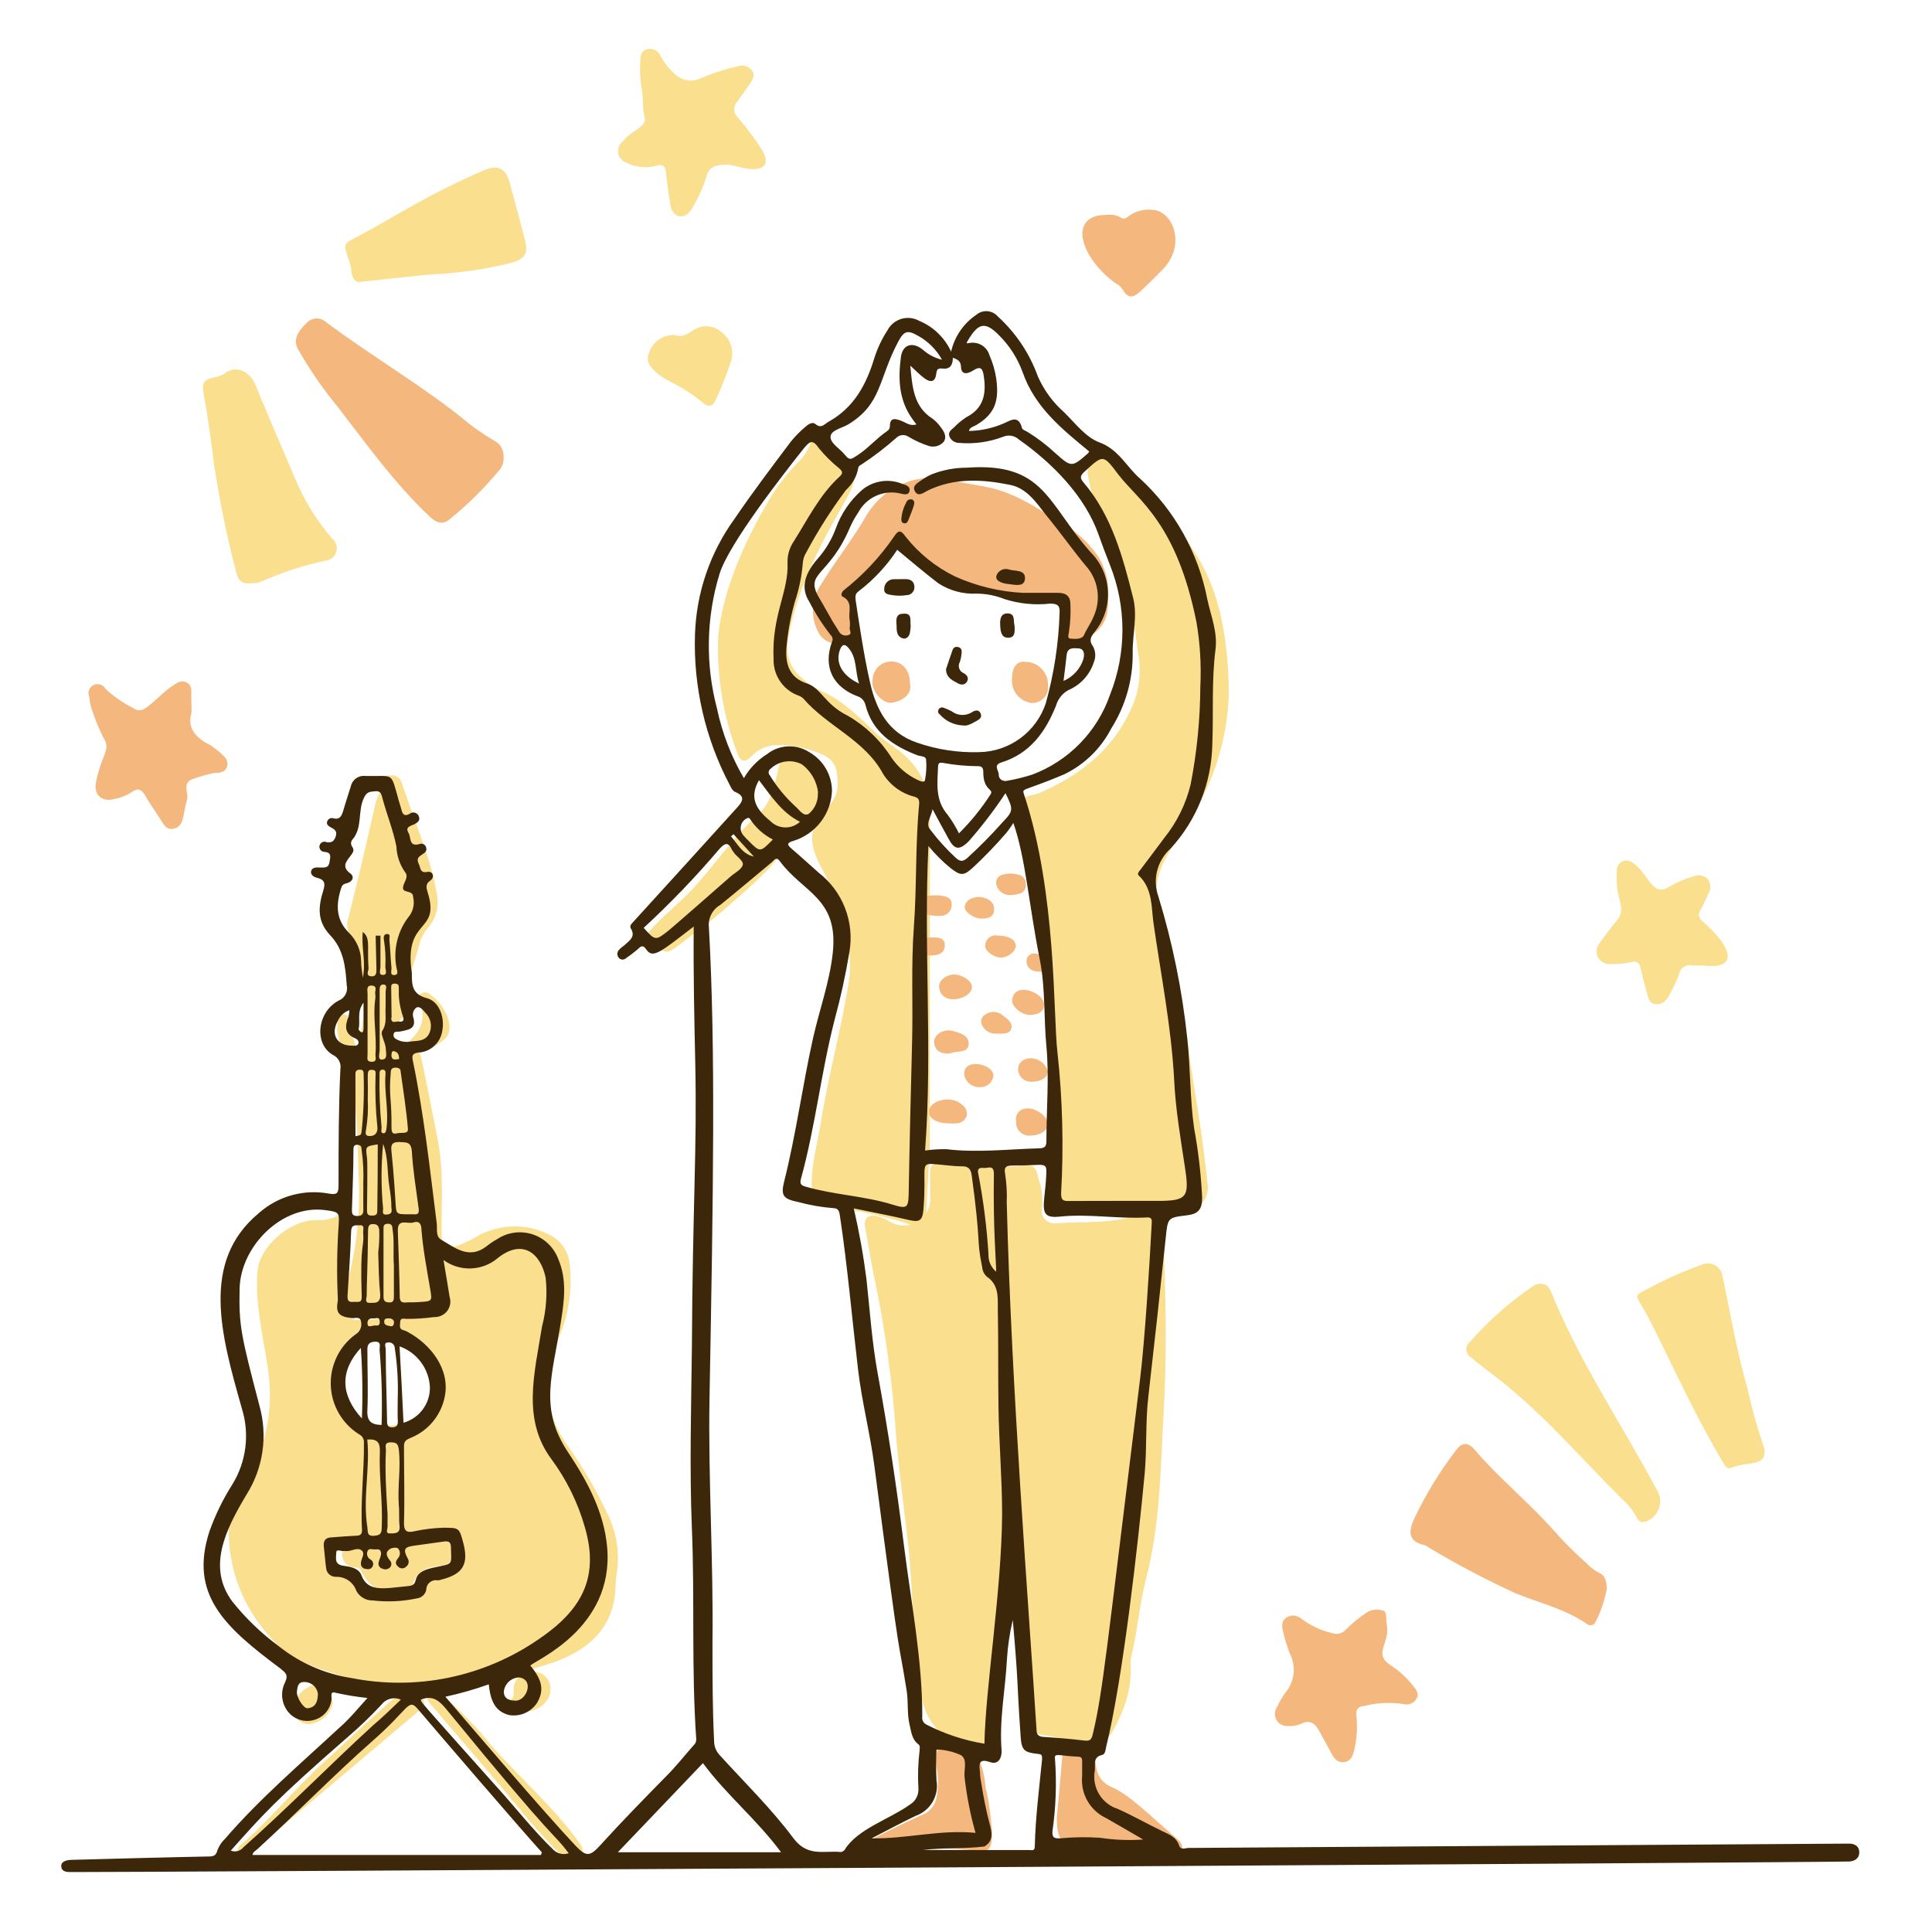 <svg width="154" height="154" viewBox="0 0 154 154" fill="none" xmlns="http://www.w3.org/2000/svg">
<path d="M27.385 103.29C28.266 100.455 28.682 97.497 28.617 94.529C28.526 92.653 28.533 90.777 28.388 88.9C28.209 86.625 28.353 84.335 28.817 82.1C29.072 80.742 29.051 79.346 28.755 77.996C28.541 76.931 28.855 75.606 28.089 74.779C27.881 74.547 27.743 74.26 27.693 73.952C27.642 73.644 27.682 73.327 27.806 73.041C28.546 70.059 29.251 67.073 29.919 64.081C30.073 63.377 30.601 62.825 30.601 62.067C30.601 61.738 30.953 61.83 31.175 61.814C31.361 61.79 31.549 61.834 31.704 61.938C31.859 62.042 31.971 62.2 32.018 62.381C33.549 66.869 34.384 68.661 34.82 71.241C34.923 71.722 34.911 72.219 34.786 72.694C34.661 73.169 34.426 73.608 34.101 73.975C33.77 74.359 33.536 74.815 33.419 75.308C33.005 76.939 32.247 78.501 32.477 80.27C32.531 80.684 32.209 80.99 31.918 81.281C31.574 81.654 31.392 82.148 31.412 82.655C31.433 83.162 31.653 83.64 32.025 83.984C32.217 84.153 32.278 83.984 32.408 83.907C33.036 83.555 33.442 83.686 33.587 84.375C34.047 86.526 34.468 88.678 34.889 90.83C35.38 93.327 35.18 95.854 35.203 98.373C35.203 99.246 35.609 99.53 36.452 99.3C37.05 99.081 37.625 98.801 38.167 98.465C39.048 98 40.03 97.757 41.027 97.757C42.024 97.757 43.006 98 43.887 98.465C44.324 98.7 44.694 99.041 44.962 99.458C45.229 99.874 45.387 100.353 45.419 100.847C45.624 102.803 45.328 104.779 44.561 106.59C44.109 107.793 43.382 108.926 43.497 110.297C43.602 111.995 44.16 113.635 45.113 115.045C46.461 116.922 47.626 118.925 48.589 121.025C49.212 122.445 49.404 124.016 49.141 125.544C49.049 126.064 49.08 126.6 49.018 127.129C48.666 130.031 46.721 131.54 44.201 132.489C41.789 133.29 39.299 133.834 36.773 134.113C35.104 134.343 31.711 135.07 29.077 134.197C24.612 132.666 23.104 132.727 20.653 129.411C18.883 127.022 18.037 124.074 18.272 121.11C18.36 120.179 18.698 119.29 19.252 118.537C20.996 115.991 21.773 112.905 21.442 109.837C21.251 107.624 20.286 104.4 20.523 101.337C20.676 99.376 23.088 97.255 25.194 97.255C25.718 97.295 26.243 97.208 26.726 97.003C27.3 96.704 27.829 97.309 27.668 98.113C27.453 99.154 27.331 100.204 27.163 101.245C26.795 103.542 26.795 105.342 28.901 105.22C30.509 105.128 32.117 104.959 33.702 104.714C34.065 104.72 34.418 104.597 34.699 104.367C34.979 104.137 35.169 103.815 35.234 103.458C33.342 104.553 31.405 104.538 29.437 104.415C28.671 104.369 27.859 104.415 27.385 103.65C27.392 103.496 27.385 103.382 27.385 103.29ZM29.904 106.483C29.286 106.477 28.678 106.634 28.14 106.938C27.603 107.241 27.154 107.682 26.841 108.214C26.175 109.309 26.573 110.381 27.216 111.407C28.977 114.218 30.455 114.011 33.496 113.054C33.706 112.967 33.888 112.821 34.017 112.634C34.146 112.446 34.218 112.225 34.223 111.997C34.445 110.626 34.483 109.401 33.457 108.168C32.071 106.552 31.351 106.445 29.904 106.483ZM29.644 122.771C28.878 122.618 28.112 123.108 27.346 123.384C26.581 123.66 26.581 124.441 27.239 124.916C27.544 125.076 27.872 125.19 28.212 125.253C28.449 125.337 28.74 125.345 28.84 125.666C29.299 127.198 32.109 127.55 33.029 126.516C33.147 126.333 33.33 126.202 33.542 126.149C34.533 125.943 35.423 125.402 36.061 124.617C36.194 124.508 36.303 124.374 36.384 124.223C36.465 124.071 36.515 123.906 36.531 123.735C36.548 123.564 36.53 123.392 36.48 123.228C36.429 123.064 36.347 122.911 36.237 122.779C35.967 122.503 35.608 122.33 35.223 122.291C34.838 122.252 34.452 122.349 34.131 122.565C32.929 123.629 31.65 122.733 29.644 122.771Z" fill="#FADF8F"/>
<path d="M97.952 54.945C97.912 58.951 96.639 62.846 94.307 66.103C93.847 66.777 93.449 67.504 93.028 68.209C92.552 68.994 92.263 69.879 92.183 70.793C92.103 71.708 92.235 72.629 92.568 73.485C93.662 77.109 94.431 80.822 94.866 84.582C95.448 88.479 95.693 89.337 96.282 94.537C96.302 94.989 96.167 95.435 95.9 95.801C95.633 96.167 95.249 96.431 94.812 96.551C93.592 96.81 92.333 96.828 91.106 96.604C86.281 95.624 84.122 97.424 83.992 94.384C83.915 92.607 84.65 90.677 84.206 84.895C84.114 83.662 84.099 82.407 83.969 81.181C83.524 76.901 83.547 72.574 82.629 68.347C82.316 67.123 82.085 65.88 81.939 64.625C81.939 64.25 81.174 64.081 81.664 63.622C81.97 63.338 82.429 63.4 82.782 63.239C86.35 61.707 89.13 59.41 90.493 55.681C90.874 54.49 90.947 53.223 90.708 51.997C90.371 49.7 90.248 47.31 89.452 45.105C88.089 41.222 87.308 41.33 86.741 37.998C86.674 37.78 86.674 37.546 86.741 37.328C86.808 37.109 86.939 36.915 87.117 36.771C87.294 36.627 87.511 36.54 87.739 36.52C87.966 36.499 88.195 36.548 88.395 36.658C89.755 37.269 90.933 38.225 91.81 39.43C94.598 43.428 97.73 45.296 97.952 54.945Z" fill="#FADF8F"/>
<path d="M67.719 76.173C67.719 73.539 66.593 71.295 65.421 69.067C64.41 67.106 64.441 66.003 66.003 64.288C66.469 63.851 66.744 63.249 66.769 62.611C66.769 60.873 66.44 60.405 64.778 59.839C63.898 59.541 62.974 59.394 62.044 59.402C61.646 59.383 61.248 59.451 60.879 59.602C60.51 59.752 60.178 59.982 59.908 60.275C59.402 60.834 59.004 60.742 58.767 60.03C57.673 57.149 57.152 54.082 57.235 51.002C57.48 47.05 59.731 42.287 61.83 39.009C62.353 38.265 62.931 37.561 63.56 36.903C64.061 36.447 64.436 35.87 64.648 35.226C64.748 34.797 65.146 34.514 65.536 34.966C66.716 36.337 68.599 37.102 67.941 38.795C67.282 40.487 63.767 45.235 62.795 51.109C62.705 51.649 62.76 52.203 62.954 52.716C63.147 53.228 63.473 53.68 63.898 54.026C65.712 55.696 65.735 54.417 69.687 58.307C70.529 59.134 71.601 59.655 72.413 60.505C73.491 61.591 74.101 63.056 74.113 64.587V90.624C74.113 92.768 73.86 94.912 73.83 97.056C73.83 97.692 73.462 97.906 72.788 97.677C66.34 95.548 64.824 96.911 64.709 94.736C64.617 92.936 65.153 91.229 65.429 89.475C66.049 85.554 67.152 81.725 67.726 77.797C67.76 77.256 67.757 76.713 67.719 76.173Z" fill="#FADF8F"/>
<path d="M19.994 46.483C19.298 46.59 18.984 46.261 18.838 45.648C18.087 42.785 17.492 39.884 17.054 36.957C16.834 35.093 16.561 33.24 16.235 31.397C16.074 30.455 16.235 30.264 17.199 30.049C17.46 30.006 17.708 29.906 17.927 29.758C18.846 29.054 19.941 29.636 20.37 30.7C21.388 33.204 22.483 35.678 23.532 38.167C24.255 39.908 25.253 41.521 26.488 42.945C26.64 43.07 26.75 43.237 26.806 43.425C26.862 43.613 26.861 43.813 26.803 44.001C26.744 44.188 26.632 44.354 26.479 44.477C26.326 44.6 26.14 44.674 25.945 44.691C24.207 45.06 22.514 45.609 20.89 46.33C20.613 46.466 20.302 46.519 19.994 46.483Z" fill="#FADF8F"/>
<path d="M140.66 115.573C140.721 116.951 139.443 116.431 138.003 116.997C137.643 117.135 137.505 116.844 137.344 116.576C134.327 111.484 132.168 106.177 130.667 103.749C130.429 103.366 130.429 103.205 130.866 102.983C132.394 102.137 133.987 101.412 135.629 100.816C135.794 100.738 135.976 100.699 136.159 100.703C136.342 100.707 136.522 100.753 136.684 100.839C136.846 100.924 136.986 101.046 137.092 101.195C137.199 101.344 137.27 101.516 137.298 101.697C137.926 104.645 138.416 107.624 139.251 110.519C139.594 112.071 140.016 113.604 140.515 115.113C140.591 115.282 140.63 115.489 140.66 115.573Z" fill="#FADF8F"/>
<path d="M59.961 13.478C59.196 13.478 58.537 13.102 57.771 13.125C57.005 13.148 56.531 13.302 56.293 14.113C56.029 14.977 55.656 15.803 55.183 16.572C54.953 16.962 54.662 17.284 54.187 17.238C53.712 17.192 53.49 16.709 53.422 16.258C53.291 15.423 53.169 14.588 53.085 13.746C53.031 13.194 52.801 13.079 52.319 13.21C51.52 13.429 50.667 13.342 49.929 12.965C49.764 12.909 49.617 12.811 49.502 12.68C49.388 12.548 49.312 12.388 49.28 12.217C49.249 12.045 49.264 11.869 49.325 11.705C49.385 11.542 49.488 11.398 49.623 11.287C49.665 11.253 49.704 11.215 49.738 11.173C50.228 10.483 51.561 10.093 51.392 9.419C51.178 8.554 51.308 7.704 51.117 6.861C51.014 6.18 50.988 5.489 51.04 4.801C51.04 4.418 51.139 4.035 51.576 3.928C51.785 3.871 52.007 3.891 52.202 3.984C52.397 4.076 52.553 4.236 52.64 4.434C52.945 5.021 53.365 5.542 53.873 5.965C54.148 6.205 54.487 6.358 54.848 6.404C55.21 6.45 55.577 6.388 55.903 6.226C56.853 5.816 57.84 5.499 58.851 5.276C59.039 5.215 59.242 5.212 59.432 5.268C59.622 5.324 59.791 5.436 59.915 5.59C60.222 5.95 60.023 6.302 59.816 6.616C59.487 7.122 59.119 7.612 58.759 8.102C58.679 8.189 58.617 8.291 58.577 8.403C58.537 8.514 58.519 8.632 58.525 8.75C58.531 8.868 58.559 8.984 58.61 9.091C58.661 9.198 58.732 9.294 58.82 9.373C59.548 10.216 60.211 11.111 60.804 12.053C61.301 13.018 60.987 13.493 59.961 13.478Z" fill="#FADF8F"/>
<path d="M88.319 47.379C88.353 47.891 88.327 48.405 88.242 48.911C88.107 49.535 87.75 50.088 87.237 50.469C86.724 50.849 86.091 51.03 85.455 50.978C84.918 50.978 84.689 50.596 84.689 50.067V48.474C84.689 47.946 84.359 47.632 83.785 47.8C82.169 48.268 80.599 47.356 77.712 46.897C76.406 46.628 75.203 45.993 74.243 45.067C73.899 44.768 73.6 44.423 73.286 44.102C72.237 43.045 71.823 43.053 70.782 44.102C69.181 45.633 67.504 46.614 68.04 48.651C68.199 49.194 68.155 49.776 67.918 50.289C67.838 50.545 67.688 50.774 67.485 50.95C67.282 51.126 67.034 51.242 66.769 51.285C66.478 51.304 66.186 51.242 65.927 51.107C65.668 50.972 65.451 50.769 65.299 50.519C64.953 49.929 64.78 49.254 64.799 48.57C64.817 47.886 65.028 47.222 65.406 46.652C66.562 44.745 67.964 43.007 69.074 41.069C69.767 39.908 70.825 39.008 72.083 38.511C73.341 38.014 74.728 37.946 76.028 38.32C76.931 38.542 77.85 38.649 78.754 38.841C81.174 39.354 83.134 40.801 85.186 42.065C85.884 42.498 86.503 43.047 87.017 43.688C87.468 44.186 87.816 44.769 88.04 45.403C88.263 46.036 88.358 46.708 88.319 47.379Z" fill="#F4B77D"/>
<path d="M40.135 36.475C40.165 36.824 40.054 37.171 39.829 37.44C38.648 38.873 37.327 40.184 35.885 41.353C35.387 41.804 34.874 41.759 34.292 41.215C31.489 38.588 29.268 35.471 26.933 32.447C25.735 30.996 24.666 29.443 23.739 27.806C23.402 27.163 23.609 26.535 24.428 25.753C24.619 25.538 24.887 25.406 25.174 25.387C25.461 25.369 25.744 25.465 25.96 25.654C29.445 28.258 33.205 30.471 36.628 33.151C37.473 33.877 38.38 34.528 39.339 35.096C39.599 35.214 39.816 35.41 39.959 35.657C40.102 35.904 40.163 36.19 40.135 36.475Z" fill="#F4B77D"/>
<path d="M128.078 126.646C127.909 127.552 127.612 128.428 127.198 129.25C127.173 129.32 127.131 129.383 127.076 129.432C127.021 129.482 126.955 129.518 126.883 129.536C126.811 129.554 126.736 129.554 126.664 129.537C126.592 129.519 126.525 129.484 126.47 129.434C124.74 128.232 122.695 127.78 120.788 126.991C118.45 125.919 116.172 124.72 113.965 123.4C113.838 123.303 113.699 123.224 113.551 123.162C112.257 122.879 112.211 122.121 112.786 120.934C113.702 119.019 114.818 117.207 116.117 115.527C116.546 114.961 117.036 114.961 117.518 115.527C119.471 117.825 121.853 119.739 123.859 122.006C124.667 122.917 125.528 123.779 126.44 124.587C126.746 124.915 127.106 125.19 127.504 125.398C127.956 125.59 128.063 126.064 128.078 126.646Z" fill="#F4B77D"/>
<path d="M110.527 129.419C110.871 130.95 109.439 131.754 110.764 132.681C111.481 133.137 112.115 133.712 112.64 134.381C112.855 134.68 113.161 134.963 112.923 135.376C112.821 135.568 112.654 135.717 112.453 135.799C112.251 135.88 112.027 135.888 111.821 135.821C110.799 135.675 109.759 135.727 108.758 135.974C108.221 136.035 108.068 136.28 108.114 136.74C108.218 137.685 108.156 138.641 107.93 139.565C107.816 139.986 107.67 140.385 107.165 140.454C106.659 140.523 106.353 140.209 106.131 139.772C105.817 139.159 105.465 138.562 105.143 137.957C104.821 137.352 104.377 137.069 103.726 137.398C103.409 137.54 103.062 137.603 102.715 137.582C102.528 137.605 102.337 137.574 102.167 137.491C101.998 137.408 101.856 137.277 101.759 137.114C101.662 136.952 101.615 136.764 101.623 136.575C101.631 136.387 101.694 136.204 101.804 136.05C101.99 135.64 102.219 135.25 102.486 134.886C102.839 134.457 103.057 133.933 103.113 133.379C103.169 132.826 103.06 132.269 102.8 131.777C102.581 131.209 102.404 130.625 102.271 130.031C102.179 129.641 102.126 129.212 102.532 128.944C102.71 128.822 102.923 128.764 103.138 128.777C103.353 128.791 103.558 128.877 103.719 129.02C104.459 129.581 105.31 129.978 106.215 130.184C106.401 130.249 106.603 130.256 106.793 130.204C106.983 130.152 107.152 130.044 107.28 129.893C107.787 129.386 108.344 128.929 108.941 128.53C109.282 128.32 109.692 128.251 110.082 128.339C110.473 128.4 110.473 128.454 110.527 129.419Z" fill="#F4B77D"/>
<path d="M15.269 56.814C14.902 57.947 15.522 58.774 16.709 59.364C17.113 59.616 17.485 59.914 17.819 60.252C17.946 60.353 18.039 60.489 18.088 60.643C18.137 60.797 18.14 60.962 18.095 61.118C18.011 61.455 17.712 61.531 17.429 61.608H17.107C16.484 61.73 15.871 61.904 15.277 62.129C14.511 62.473 15.063 63.224 14.902 63.767C14.55 64.985 14.71 65.888 13.799 66.065C13.278 66.156 13.072 65.751 12.834 65.383C12.413 64.717 11.946 64.066 11.548 63.377C11.272 62.91 10.973 62.787 10.529 63.124C10.103 63.4 9.627 63.59 9.128 63.683C8.109 63.959 7.443 63.369 7.657 62.32C8.117 60.099 8.806 59.785 8.316 58.927C7.86 58.061 7.493 57.15 7.221 56.209C7.17 56.003 7.14 55.793 7.129 55.581C7.043 55.409 7.028 55.21 7.088 55.028C7.149 54.846 7.279 54.695 7.451 54.608C7.622 54.522 7.821 54.508 8.004 54.568C8.186 54.628 8.337 54.758 8.423 54.93C9.095 55.541 9.847 56.056 10.659 56.462C10.792 56.561 10.953 56.615 11.119 56.615C11.284 56.615 11.446 56.561 11.578 56.462C12.398 55.903 13.018 55.137 13.784 54.647C14.121 54.432 14.45 54.172 14.879 54.402C15.308 54.631 15.254 55.007 15.246 55.382L15.269 56.814Z" fill="#F4B77D"/>
<path d="M84.237 144.88C84.367 143.486 84.535 141.717 84.681 139.956C84.705 139.742 84.798 139.542 84.945 139.386C85.093 139.23 85.288 139.126 85.5 139.091C85.734 139.033 85.978 139.04 86.208 139.112C86.437 139.183 86.643 139.316 86.802 139.496C87.127 139.854 87.326 140.309 87.369 140.791C87.401 141.147 87.53 141.488 87.742 141.777C87.954 142.066 88.241 142.292 88.571 142.429C90.103 143.111 91.397 144.497 93.802 146.557C94.108 146.817 94.353 147.124 94.177 147.507C94.001 147.89 93.664 147.92 93.235 147.867C90.884 147.553 88.548 147.047 86.144 147.147C84.673 147.208 84.237 146.664 84.237 144.88Z" fill="#F4B77D"/>
<path d="M79.083 145.983C79.083 147.514 78.807 147.683 77.551 147.514C75.432 147.182 73.27 147.242 71.172 147.69C70.78 147.753 70.383 147.781 69.985 147.775C69.826 147.804 69.662 147.769 69.528 147.677C69.395 147.585 69.303 147.444 69.273 147.285C69.235 147.129 69.255 146.966 69.33 146.824C69.405 146.683 69.529 146.574 69.679 146.519C70.146 146.266 72.742 144.987 73.508 144.658C73.809 144.547 74.075 144.357 74.277 144.107C74.479 143.858 74.61 143.559 74.657 143.241C74.802 142.457 74.802 141.652 74.657 140.867C74.488 139.979 74.695 139.152 75.239 138.907C75.691 138.742 76.184 138.728 76.644 138.866C77.105 139.004 77.509 139.287 77.796 139.673C78.232 140.551 78.492 141.505 78.562 142.483C78.876 143.739 78.976 145.033 79.083 145.983Z" fill="#F4B77D"/>
<path d="M88.173 17.131C88.567 17.069 88.971 17.139 89.322 17.33C89.62 17.552 89.804 17.33 90.026 17.192C90.342 16.971 90.702 16.82 91.081 16.75C91.46 16.68 91.85 16.692 92.224 16.786C93.687 17.238 94.445 19.734 92.63 21.526C92.048 22.108 91.474 22.706 90.861 23.257C90.248 23.808 89.881 23.762 89.444 23.02C89.283 22.744 89.008 22.644 88.778 22.476C85.983 20.332 85.194 17.123 88.173 17.131Z" fill="#F4B77D"/>
<path d="M72.535 54.486C72.719 55.313 71.984 55.88 71.073 56.017C70.353 56.102 69.48 55.106 69.541 54.31C69.564 52.258 72.543 52.074 72.535 54.486Z" fill="#F4B77D"/>
<path d="M83.54 54.601C83.565 54.787 83.549 54.977 83.492 55.156C83.435 55.334 83.339 55.499 83.211 55.636C83.082 55.773 82.925 55.88 82.75 55.949C82.575 56.017 82.387 56.046 82.2 56.033C81.748 55.97 81.338 55.736 81.053 55.38C80.768 55.024 80.631 54.573 80.668 54.118C80.668 53.207 81.028 52.663 81.725 52.755C81.966 52.756 82.204 52.805 82.425 52.898C82.647 52.992 82.848 53.128 83.017 53.3C83.186 53.471 83.319 53.675 83.409 53.898C83.498 54.121 83.543 54.36 83.54 54.601Z" fill="#F4B77D"/>
<path d="M75.675 89.544C74.657 89.544 73.998 89.153 74.052 88.564C74.129 87.668 75.882 87.269 76.709 88.074C76.839 88.167 76.941 88.294 77.003 88.441C77.066 88.588 77.086 88.75 77.061 88.908C77.015 89.08 76.917 89.233 76.779 89.345C76.642 89.458 76.473 89.525 76.296 89.536C76.09 89.557 75.882 89.56 75.675 89.544Z" fill="#F4B77D"/>
<path d="M80.998 89.375C80.971 89.25 80.973 89.12 81.004 88.995C81.035 88.87 81.094 88.754 81.177 88.656C81.26 88.558 81.364 88.48 81.481 88.428C81.599 88.376 81.727 88.352 81.855 88.357C82.575 88.288 83.509 89 83.525 89.559C83.54 90.118 82.943 90.501 82.1 90.524C81.949 90.533 81.798 90.508 81.657 90.453C81.517 90.397 81.39 90.312 81.285 90.203C81.18 90.094 81.1 89.964 81.051 89.821C81.001 89.678 80.983 89.526 80.998 89.375Z" fill="#F4B77D"/>
<path d="M74.856 78.708C74.787 78.195 75.399 77.689 76.043 77.682C76.686 77.674 77.482 78.187 77.475 78.662C77.475 79.642 75.047 80.27 74.856 78.708Z" fill="#F4B77D"/>
<path d="M75.629 83.984C74.94 83.984 74.534 83.747 74.465 83.142C74.396 82.537 75.039 82.108 75.667 82.131C75.824 82.146 75.978 82.179 76.127 82.23C76.655 82.376 77.222 82.59 77.214 83.203C77.207 83.816 76.602 83.8 76.135 83.862C75.964 83.894 75.795 83.934 75.629 83.984Z" fill="#F4B77D"/>
<path d="M83.219 80.086C83.219 80.714 82.682 80.852 82.208 80.898C81.518 80.967 80.676 80.301 80.676 79.757C80.783 78.164 83.264 79.106 83.219 80.086Z" fill="#F4B77D"/>
<path d="M73.194 72.046C73.248 71.532 73.646 71.433 74.052 71.395C74.367 71.356 74.686 71.356 75.002 71.395C75.43 71.448 75.897 71.555 75.859 72.16C75.853 72.389 75.757 72.605 75.592 72.763C75.427 72.921 75.207 73.007 74.979 73.003C74.167 73.041 73.102 72.857 73.194 72.046Z" fill="#F4B77D"/>
<path d="M82.307 86.22C82.171 86.236 82.033 86.225 81.901 86.188C81.769 86.15 81.645 86.087 81.538 86.001C81.43 85.916 81.341 85.81 81.275 85.69C81.208 85.57 81.166 85.438 81.151 85.301C81.151 84.666 81.549 84.406 82.093 84.352C82.41 84.342 82.721 84.437 82.98 84.621C83.239 84.804 83.43 85.068 83.525 85.37C83.548 85.845 83.035 86.205 82.307 86.22Z" fill="#F4B77D"/>
<path d="M79.183 85.807C79.138 86.045 79.012 86.26 78.826 86.415C78.641 86.57 78.406 86.656 78.164 86.657C77.859 86.684 77.554 86.595 77.312 86.408C77.069 86.221 76.906 85.948 76.855 85.646C76.794 84.237 79.321 84.842 79.183 85.807Z" fill="#F4B77D"/>
<path d="M79.512 74.573C80.393 74.573 80.983 74.917 80.967 75.4C80.952 75.882 80.293 76.342 79.757 76.326C79.221 76.311 78.448 75.79 78.532 75.331C78.54 75.214 78.572 75.1 78.627 74.996C78.682 74.893 78.759 74.802 78.851 74.731C78.944 74.659 79.051 74.608 79.165 74.581C79.279 74.553 79.397 74.551 79.512 74.573Z" fill="#F4B77D"/>
<path d="M80.691 69.633C81.113 69.695 81.748 69.725 81.771 70.476C81.794 71.226 81.174 71.295 80.653 71.333C80.51 71.355 80.364 71.348 80.223 71.314C80.082 71.279 79.95 71.216 79.833 71.13C79.716 71.044 79.618 70.936 79.543 70.812C79.468 70.688 79.419 70.55 79.397 70.407C79.405 69.871 79.78 69.626 80.691 69.633Z" fill="#F4B77D"/>
<path d="M79.642 82.391H79.404C79.154 82.404 78.907 82.337 78.697 82.199C78.488 82.061 78.328 81.86 78.24 81.626C78.191 81.482 78.196 81.325 78.254 81.184C78.311 81.043 78.418 80.928 78.555 80.86C78.764 80.714 79.018 80.644 79.273 80.662C79.528 80.68 79.769 80.785 79.956 80.959C80.27 81.204 80.722 81.488 80.622 81.947C80.523 82.407 80.048 82.399 79.642 82.391Z" fill="#F4B77D"/>
<path d="M79.244 72.451C79.244 73.141 78.746 73.217 78.287 73.217C77.697 73.279 76.824 72.666 76.9 72.26C77 71.693 77.483 71.555 77.98 71.494C78.738 71.525 79.221 71.885 79.244 72.451Z" fill="#F4B77D"/>
<path d="M74.205 76.165C73.753 76.165 73.393 76.035 73.386 75.537C73.378 75.04 73.677 74.688 74.289 74.726C74.787 74.726 75.338 74.726 75.308 75.384C75.277 76.043 74.741 76.142 74.205 76.165Z" fill="#F4B77D"/>
<path d="M82.881 77.452C82.315 77.452 81.848 77.238 81.825 76.625C81.819 76.53 81.837 76.434 81.877 76.347C81.916 76.26 81.976 76.183 82.051 76.124C82.126 76.065 82.214 76.025 82.308 76.006C82.402 75.988 82.499 75.993 82.59 76.02C83.111 76.104 83.731 76.219 83.793 76.84C83.854 77.46 83.333 77.452 82.881 77.452Z" fill="#F4B77D"/>
<path d="M80.714 128.814C80.277 130.881 78.991 137.192 78.753 138.279C78.577 139.106 78.164 139.389 77.314 139.213C76.508 139.088 75.75 138.748 75.121 138.23C74.492 137.711 74.014 137.032 73.737 136.265C72.742 133.592 72.903 127.175 72.275 122.09C71.961 119.548 71.639 116.998 71.425 114.432C71.145 110.263 70.579 106.118 69.732 102.026C69.426 100.663 69.242 99.269 68.967 97.899C68.806 97.133 69.181 96.75 69.954 96.942C70.282 97.047 70.597 97.186 70.896 97.355C71.233 97.568 71.622 97.683 72.02 97.685C72.418 97.688 72.809 97.578 73.148 97.369C73.487 97.159 73.76 96.859 73.936 96.502C74.112 96.144 74.184 95.745 74.143 95.349V93.434C74.143 92.99 74.32 92.623 74.909 92.814C75.292 92.944 75.675 92.722 76.004 92.714C77.835 92.714 79.68 93.159 81.464 92.906C82.843 92.714 82.582 93.595 82.866 94.215C83.078 94.925 83.135 95.672 83.034 96.406C83.018 96.56 83.038 96.715 83.092 96.861C83.145 97.006 83.232 97.137 83.344 97.244C83.457 97.35 83.592 97.43 83.74 97.475C83.888 97.521 84.045 97.532 84.198 97.508C86.381 97.347 88.602 97.577 90.723 96.827C91.94 96.39 92.308 96.559 92.561 97.845C92.719 98.758 92.802 99.683 92.806 100.61C92.951 104.508 92.982 108.421 92.767 112.303C92.515 116.821 92.507 121.378 91.366 125.797C90.822 127.872 90.677 130.016 90.164 132.091C89.98 132.857 90.631 134.511 88.716 137.957C88.142 138.999 87.568 138.953 85.898 138.8C85.064 138.715 84.244 138.447 83.402 138.348C82.131 138.195 81.602 137.475 81.495 136.119C81.326 134.098 81.081 132.076 80.89 130.062C80.867 129.646 80.867 129.23 80.89 128.814H80.714Z" fill="#FADF8F"/>
<path d="M122.817 102.333C123.269 102.333 123.491 102.601 123.636 102.968C125.88 108.528 129.249 113.49 132.06 118.744C132.189 118.945 132.274 119.17 132.311 119.407C132.347 119.643 132.334 119.884 132.272 120.114C132.21 120.345 132.101 120.56 131.951 120.746C131.801 120.932 131.614 121.085 131.401 121.194C131.018 121.401 130.636 121.385 130.459 120.957C130.162 120.39 129.759 119.886 129.272 119.471C126.064 116.27 123.108 112.801 119.524 109.983C118.758 109.393 117.992 108.811 117.273 108.214C117.161 108.15 117.067 108.06 117 107.951C116.933 107.842 116.894 107.717 116.887 107.589C116.88 107.461 116.905 107.334 116.961 107.218C117.016 107.102 117.1 107.002 117.204 106.927C118.66 105.268 120.32 103.799 122.143 102.555C122.333 102.4 122.573 102.321 122.817 102.333Z" fill="#FADF8F"/>
<path d="M28.854 22.453C28.334 22.599 28.035 22.208 27.989 21.442C27.953 21.155 27.878 20.875 27.767 20.608C27.353 19.421 27.361 19.436 28.533 18.838C31.558 17.246 33.778 15.653 38.611 13.562C39.683 13.103 40.311 13.417 40.625 14.558C41.038 16.059 41.441 17.567 41.835 19.084C42.133 20.225 41.835 20.669 40.671 20.975C38.66 21.461 36.609 21.761 34.544 21.871C32.729 21.994 30.953 22.254 28.854 22.453Z" fill="#FADF8F"/>
<path d="M135.545 76.954C135.333 76.966 135.121 76.966 134.909 76.954C134.794 76.926 134.675 76.922 134.558 76.941C134.442 76.961 134.33 77.004 134.231 77.067C134.131 77.131 134.046 77.214 133.979 77.312C133.913 77.41 133.867 77.52 133.845 77.636C133.636 78.205 133.38 78.756 133.079 79.282C132.864 79.696 132.596 80.048 132.045 80.048C131.494 80.048 131.394 79.566 131.279 79.16C131.095 78.494 130.919 77.827 130.766 77.153C130.674 76.717 130.437 76.572 130 76.694C129.48 76.811 128.948 76.86 128.415 76.84C128.201 76.863 127.985 76.821 127.796 76.72C127.606 76.619 127.451 76.463 127.351 76.273C127.266 76.075 127.242 75.857 127.282 75.646C127.321 75.434 127.423 75.24 127.573 75.086C128.002 74.511 128.4 73.914 128.875 73.378C129.502 72.681 129.12 71.939 128.982 71.257C128.869 70.633 128.835 69.998 128.882 69.365C128.881 69.218 128.922 69.073 129.002 68.948C129.081 68.823 129.195 68.724 129.329 68.662C129.464 68.601 129.613 68.579 129.759 68.601C129.905 68.623 130.042 68.686 130.153 68.783C131.417 69.611 131.685 71.579 133.048 70.683C133.644 70.333 134.283 70.06 134.947 69.871C135.131 69.784 135.335 69.752 135.537 69.779C135.738 69.807 135.927 69.891 136.081 70.024C136.22 70.186 136.304 70.388 136.322 70.601C136.34 70.814 136.29 71.028 136.18 71.211C136.001 71.655 135.794 72.088 135.56 72.505C135.505 72.579 135.465 72.664 135.445 72.754C135.424 72.844 135.422 72.937 135.44 73.028C135.457 73.119 135.493 73.205 135.545 73.281C135.598 73.357 135.665 73.421 135.744 73.47C137.229 74.749 138.738 76.694 136.808 76.985C136.387 77.005 135.964 76.995 135.545 76.954Z" fill="#FADF8F"/>
<path d="M65.858 62.205C65.842 62.831 65.691 63.447 65.416 64.01C65.141 64.572 64.749 65.07 64.265 65.468C63.652 65.975 63.133 66.587 62.733 67.275C61.639 69.166 59.938 70.529 58.346 71.962C56.99 73.187 55.497 74.259 54.057 75.377C53.238 76.02 53.046 76.013 52.288 75.377C52.245 75.329 52.187 75.296 52.123 75.284C52.06 75.271 51.994 75.28 51.936 75.308C51.883 75.337 51.823 75.353 51.763 75.357C51.702 75.36 51.642 75.35 51.585 75.328C51.529 75.305 51.478 75.27 51.437 75.226C51.396 75.181 51.365 75.128 51.346 75.071C51.247 74.81 51.415 74.634 51.576 74.443C52.686 73.11 54.08 72.084 55.252 70.813C57.013 68.898 58.453 66.701 60.398 64.962C61.478 63.997 61.707 62.718 62.006 61.44C62.159 60.781 62.213 60.207 63.239 60.314C63.729 60.36 64.288 59.946 64.847 60.314C65.173 60.506 65.44 60.784 65.618 61.118C65.796 61.451 65.879 61.828 65.858 62.205Z" fill="#FADF8F"/>
<path d="M33.694 135.438C33.932 135.714 33.786 136.035 33.503 136.28C32.408 137.207 20.27 147.461 19.803 147.813C19.542 148.004 19.236 148.089 19.037 147.813C18.997 147.758 18.968 147.696 18.952 147.63C18.936 147.564 18.934 147.496 18.944 147.429C18.955 147.362 18.979 147.298 19.015 147.24C19.05 147.183 19.097 147.133 19.152 147.093C21.633 144.957 23.67 142.368 26.105 140.201C27.637 138.8 29.168 137.36 30.746 135.951C31.014 135.698 31.32 135.484 31.611 135.254C31.926 135.037 32.306 134.937 32.686 134.971C33.066 135.004 33.423 135.169 33.694 135.438Z" fill="#FADF8F"/>
<path d="M45.541 148.127C45.143 148.219 44.836 147.959 44.515 147.645C42.37 145.539 40.586 143.119 38.618 140.86C38.258 140.438 34.276 135.798 34.222 135.721C34.118 135.598 34.061 135.442 34.061 135.281C34.061 135.12 34.118 134.964 34.222 134.841C34.498 134.565 34.804 134.749 35.065 134.978C36.297 135.988 37.44 137.103 38.48 138.31C40.441 140.798 44.331 144.16 46.222 146.963C46.342 147.09 46.419 147.251 46.443 147.424C46.468 147.596 46.439 147.772 46.36 147.928C46.176 148.211 45.885 148.119 45.541 148.127Z" fill="#FADF8F"/>
<path d="M53.819 26.703C54.309 26.933 54.746 26.65 55.266 26.328C55.588 26.105 55.973 25.992 56.364 26.007C56.755 26.022 57.131 26.165 57.434 26.412C57.812 26.671 58.098 27.044 58.248 27.477C58.398 27.91 58.405 28.38 58.268 28.817C57.917 29.858 57.513 30.88 57.058 31.88C56.859 32.332 56.499 32.539 56.047 32.117C55.292 31.492 54.471 30.953 53.597 30.509C53.219 30.327 52.857 30.112 52.517 29.866C51.989 29.407 51.384 28.947 51.751 28.066C51.903 27.646 52.186 27.287 52.559 27.041C52.931 26.795 53.373 26.677 53.819 26.703Z" fill="#FADF8F"/>
<path d="M31.473 127.053C30.956 127.038 30.45 126.89 30.007 126.621C29.564 126.353 29.198 125.974 28.946 125.521C28.808 125.184 28.678 124.939 28.242 124.931C28.024 124.919 27.816 124.839 27.646 124.701C27.477 124.564 27.356 124.376 27.3 124.165C27.223 123.966 27.216 123.767 27.392 123.66C27.94 123.349 28.572 123.216 29.199 123.277C29.883 123.242 30.564 123.158 31.236 123.024C32.63 122.94 33.993 122.259 35.41 122.818C35.869 122.994 36.321 123.239 36.175 123.844C36.151 124.111 36.027 124.358 35.828 124.538C35.63 124.718 35.371 124.818 35.103 124.816C34.085 124.901 33.219 125.169 32.89 126.348C32.722 127.121 31.879 126.83 31.473 127.053Z" fill="#FADF8F"/>
<path d="M32.592 83.081C32.752 82.889 32.821 82.782 32.913 82.69C33.282 82.348 33.535 81.899 33.635 81.406C33.736 80.912 33.678 80.4 33.472 79.941C33.365 79.681 33.265 79.374 33.61 79.175C33.955 78.976 34.177 79.175 34.376 79.344C35.54 80.186 36.467 82.147 35.272 82.966C35.015 83.206 34.694 83.367 34.347 83.43C34.001 83.492 33.644 83.454 33.319 83.318C33.082 83.223 32.839 83.144 32.592 83.081Z" fill="#FADF8F"/>
<path d="M40.081 135.323C40.947 135.698 40.97 135.277 40.947 134.726C40.921 134.403 41.019 134.083 41.219 133.829C41.419 133.575 41.707 133.406 42.026 133.355C42.312 133.235 42.632 133.219 42.928 133.31C43.225 133.401 43.48 133.593 43.65 133.853C43.817 134.108 43.9 134.409 43.888 134.714C43.876 135.019 43.768 135.312 43.581 135.553C43.377 135.839 43.104 136.069 42.786 136.22C42.469 136.371 42.118 136.438 41.767 136.415C41.416 136.392 41.077 136.279 40.782 136.088C40.487 135.897 40.246 135.634 40.081 135.323Z" fill="#FADF8F"/>
<path d="M26.526 135.76C26.427 136.211 26.184 136.619 25.833 136.92C25.482 137.221 25.043 137.4 24.581 137.429C24.415 137.424 24.252 137.386 24.101 137.316C23.951 137.246 23.816 137.146 23.705 137.021C23.595 136.897 23.511 136.752 23.459 136.594C23.407 136.436 23.387 136.27 23.402 136.104C23.462 135.688 23.643 135.299 23.922 134.985C24.201 134.67 24.566 134.445 24.972 134.335C25.359 134.347 25.728 134.498 26.014 134.759C26.299 135.02 26.481 135.375 26.526 135.76Z" fill="#FADF8F"/>
<path d="M26.909 81.94C26.89 81.81 26.89 81.679 26.909 81.549C27.009 81.273 26.971 80.845 27.392 80.852C27.813 80.86 27.79 81.235 27.813 81.511C27.883 81.977 28.004 82.434 28.173 82.874C28.257 83.142 28.563 83.548 28.073 83.64C27.881 83.694 27.676 83.676 27.496 83.588C27.317 83.501 27.176 83.35 27.101 83.165C26.995 82.762 26.913 82.353 26.856 81.94H26.909Z" fill="#FADF8F"/>
<path d="M29.291 135.346C28.439 135.257 27.593 135.119 26.756 134.932C26.266 134.779 26.465 135.239 26.427 135.445C26.391 135.817 26.247 136.171 26.011 136.461C25.775 136.751 25.459 136.965 25.102 137.077C24.732 137.199 24.335 137.208 23.959 137.103C23.584 136.998 23.249 136.783 22.996 136.487C22.72 136.158 22.547 135.755 22.5 135.329C22.452 134.902 22.532 134.471 22.728 134.09C23.012 133.462 22.728 133.324 22.346 132.995C17.934 129.702 15.04 127.121 16.702 122.044C17.168 120.743 17.776 119.497 18.517 118.33C19.069 117.435 19.423 116.432 19.555 115.388C19.687 114.345 19.594 113.285 19.282 112.28C17.628 106.445 15.944 100.556 20.661 96.673C21.411 96.014 22.301 95.534 23.265 95.268C24.227 95.003 25.238 94.96 26.22 95.142C26.848 95.249 26.986 95.142 26.986 94.468C26.986 91.405 26.986 88.341 27.132 85.225C27.173 84.997 27.138 84.762 27.031 84.557C26.924 84.352 26.752 84.188 26.542 84.091C25.01 83.218 25.263 80.668 27.009 79.749C27.243 79.654 27.435 79.478 27.55 79.253C27.665 79.028 27.696 78.77 27.637 78.524C27.538 77.084 27.407 75.698 26.328 74.557C25.248 73.416 25.37 72.26 25.776 70.958C25.937 70.445 25.891 70.123 25.309 69.978C25.056 69.924 24.75 69.771 24.796 69.457C24.842 69.143 25.233 69.12 25.508 69.151C25.914 69.151 26.205 69.204 26.274 68.668C26.351 68.247 26.412 67.956 25.868 67.903C25.806 67.903 25.745 67.89 25.69 67.863C25.634 67.837 25.585 67.798 25.547 67.749C25.508 67.701 25.482 67.645 25.468 67.585C25.455 67.524 25.455 67.462 25.47 67.402C25.484 67.342 25.512 67.286 25.551 67.239C25.59 67.191 25.64 67.153 25.696 67.127C25.752 67.102 25.813 67.089 25.875 67.091C25.937 67.093 25.997 67.108 26.052 67.137C26.45 67.183 26.649 67.052 26.772 66.631C26.894 66.21 26.626 66.088 26.343 65.934C26.19 65.843 26.006 65.728 26.075 65.506C26.087 65.453 26.11 65.402 26.143 65.359C26.176 65.315 26.217 65.279 26.265 65.253C26.313 65.227 26.366 65.212 26.42 65.208C26.474 65.204 26.529 65.211 26.58 65.23C27.078 65.353 27.208 65.069 27.346 64.671C27.53 64.005 27.76 63.354 27.959 62.695C28.013 62.432 28.164 62.199 28.383 62.042C28.602 61.886 28.871 61.818 29.138 61.853C31.435 61.914 31.121 61.432 31.788 63.829C31.857 64.058 31.933 64.288 31.994 64.518C32.086 64.908 32.232 65.115 32.676 64.855C32.736 64.809 32.806 64.78 32.88 64.768C32.954 64.756 33.03 64.762 33.101 64.787C33.172 64.811 33.236 64.852 33.287 64.906C33.339 64.961 33.376 65.027 33.396 65.1C33.503 65.421 33.273 65.575 33.021 65.705C32.768 65.835 32.255 65.896 32.569 66.402C32.783 66.761 32.569 67.535 33.449 67.275C33.5 67.256 33.554 67.247 33.608 67.25C33.662 67.253 33.715 67.268 33.763 67.292C33.811 67.317 33.854 67.351 33.888 67.393C33.923 67.434 33.948 67.483 33.962 67.535C34.185 68.201 32.967 68.056 33.38 68.86C33.541 69.174 33.449 69.626 34.1 69.495C34.522 69.434 34.675 69.94 34.284 70.2C33.894 70.46 33.986 70.805 34.093 71.142C35.134 74.458 32.155 73.102 32.829 77.575C32.833 77.626 32.833 77.677 32.829 77.728C32.829 78.578 32.89 79.259 34.031 79.566C35.019 79.826 35.456 81.097 35.257 82.162C35.188 82.627 34.961 83.054 34.614 83.371C34.266 83.688 33.82 83.875 33.35 83.9C32.921 83.961 32.814 84.099 32.898 84.505C33.794 88.801 34.261 93.158 34.813 97.523C34.866 97.968 34.713 98.542 35.157 98.81C36.283 99.469 37.401 100.418 38.795 99.331C39.065 99.117 39.352 98.924 39.652 98.756C40.06 98.491 40.522 98.32 41.005 98.256C41.487 98.192 41.978 98.237 42.441 98.386C42.904 98.536 43.327 98.787 43.681 99.121C44.035 99.456 44.309 99.865 44.484 100.319C45.204 101.98 44.982 103.65 44.714 105.334C44.033 109.646 42.961 112.227 45.243 115.703C46.774 118.001 48.153 120.489 48.398 123.361C48.949 129.809 42.624 132.344 42.271 132.765C43.252 133.929 43.389 134.779 42.784 135.775C42.544 136.123 42.21 136.396 41.821 136.561C41.432 136.727 41.004 136.778 40.587 136.709C39.576 136.449 39.101 135.736 38.963 134.258C37.832 134.662 36.676 134.992 35.502 135.246C37.332 137.383 43.305 144.397 45.894 147.139C46.736 148.027 47.035 147.974 47.854 147.078C49.569 145.186 51.354 143.364 53.146 141.541C53.911 140.775 54.585 139.91 55.305 139.098C55.373 139.037 55.425 138.961 55.459 138.876C55.492 138.791 55.505 138.699 55.497 138.608C55.106 133.033 55.382 127.451 55.152 121.868C54.953 117.013 55.098 112.135 55.152 107.272C55.206 96.214 55.566 91.619 55.42 84.781C55.343 81.181 55.259 77.575 55.297 73.853C52.709 75.844 52.035 76.457 51.522 75.691C51.239 75.262 51.063 75.438 50.802 75.691C50.519 75.932 50.223 76.157 49.914 76.365C49.877 76.403 49.832 76.434 49.783 76.455C49.733 76.476 49.68 76.487 49.627 76.487C49.573 76.487 49.52 76.476 49.471 76.455C49.421 76.434 49.377 76.403 49.34 76.365C49.255 76.277 49.208 76.161 49.208 76.039C49.208 75.918 49.255 75.801 49.34 75.714C49.493 75.537 49.707 75.415 49.883 75.246C50.236 74.925 50.649 74.634 50.297 74.029C50.144 73.791 50.343 73.631 50.519 73.439C53.291 70.391 56.033 67.389 58.797 64.326C59.249 63.829 59.364 63.446 58.629 63.139C58.361 63.032 58.269 62.756 58.146 62.527C56.211 58.847 55.264 54.728 55.397 50.573C55.503 47.253 56.602 44.041 58.552 41.353C59.984 39.247 61.523 37.217 63.055 35.18C63.409 34.747 63.804 34.35 64.234 33.993C64.464 33.786 64.786 33.61 65 33.802C65.483 34.2 65.697 33.802 66.057 33.61C68.086 32.477 69.059 30.631 69.687 28.564C69.934 27.777 70.287 27.027 70.736 26.335C70.849 26.117 71.005 25.924 71.195 25.767C71.384 25.609 71.603 25.492 71.838 25.42C72.074 25.349 72.321 25.326 72.566 25.351C72.81 25.377 73.047 25.451 73.263 25.57C74.392 26.039 75.303 26.916 75.813 28.028C76.086 26.831 76.803 25.783 77.819 25.095C78.063 24.886 78.379 24.782 78.698 24.805C79.018 24.828 79.316 24.976 79.527 25.217C80.97 26.526 82.069 28.17 82.728 30.003C83.209 31.097 83.922 32.072 84.819 32.86C85.707 33.733 86.557 34.874 87.644 35.264C89.176 35.831 89.796 37.217 90.876 38.152C93.646 40.704 95.525 44.078 96.237 47.778C96.52 49.095 97.064 50.374 96.888 51.767C96.566 54.279 96.734 56.806 96.635 59.326C96.575 62.411 95.391 65.369 93.304 67.642C92.781 68.112 92.409 68.728 92.237 69.409C92.066 70.092 92.101 70.809 92.339 71.471C93.463 75.152 94.233 78.932 94.636 82.759C94.897 85.141 94.843 87.537 95.18 89.911C95.517 91.741 95.732 93.59 95.823 95.448C95.823 96.39 95.54 96.758 94.613 96.873C93.082 97.056 93.082 97.064 92.921 98.657C92.482 102.874 92.02 107.093 91.535 111.315C91.297 113.352 91.427 115.397 91.244 117.442C90.715 123.086 89.498 133.876 88.181 139.205C88.119 139.466 88.112 139.826 87.851 139.887C87.085 140.063 87.323 140.653 87.269 141.12C87.146 141.764 87.263 142.431 87.597 142.995C87.931 143.559 88.46 143.982 89.084 144.183C90.294 144.719 91.451 145.385 92.645 145.96C93.197 146.228 93.763 146.427 93.985 147.101C94.115 147.499 94.491 147.3 94.751 147.3C101.429 147.254 147.238 146.948 147.399 146.955C147.851 146.955 148.203 147.17 148.203 147.652C148.203 148.135 147.851 148.334 147.438 148.38C146.848 148.449 6.968 149.26 5.697 149.222C5.353 149.222 4.931 149.222 4.885 148.793C4.839 148.364 5.314 148.265 5.697 148.249C7.765 148.188 15.047 148.004 16.617 147.981C17.008 147.981 17.23 147.92 17.337 147.461C17.474 147.119 17.683 146.811 17.95 146.557C20.722 143.348 23.946 140.599 27.04 137.727C27.867 137.015 28.564 136.142 29.291 135.346ZM77.345 27.331C77.678 27.283 78.018 27.359 78.3 27.544C78.582 27.728 78.787 28.009 78.876 28.334C79.134 28.915 79.312 29.528 79.405 30.157C79.68 32.041 79.236 33.036 77.819 33.878C77.605 34.009 77.306 34.039 77.23 34.353C78.181 34.335 79.12 34.132 79.994 33.756C80.553 33.511 81.174 33.051 81.457 34.093C81.457 34.238 81.733 34.33 81.893 34.422C82.686 34.908 83.427 35.472 84.107 36.107C85.424 37.279 85.431 37.263 86.756 36.107C86.756 36.107 86.756 36.061 86.825 35.992C84.627 34.177 82.491 32.469 81.51 29.659C81.121 28.589 80.508 27.615 79.711 26.802C78.547 25.593 77.988 25.684 77.107 27.216C76.962 27.438 77.161 27.346 77.345 27.331ZM82.062 147.468C82.246 147.468 82.475 147.56 82.483 147.193C82.537 144.857 82.835 142.544 83.065 140.232C83.065 139.933 83.065 139.833 82.721 139.803C81.633 139.688 81.434 139.504 81.357 138.447C81.013 133.477 81.219 134.71 80.729 129.128C80.481 130.166 80.325 131.224 80.262 132.29C80.132 134.718 79.634 137.13 79.841 139.581C79.841 140.147 79.573 140.683 78.93 140.461C77.934 140.117 78.057 140.683 78.118 141.281C78.118 141.595 78.172 141.916 78.233 142.223C78.399 143.297 78.618 144.363 78.891 145.416C79.06 146.036 79.221 146.748 78.463 147.185C76.839 147.384 75.2 147.269 73.569 147.461C81.671 147.461 80.255 147.476 82.039 147.468H82.062ZM81.572 47.257H84.359C85.018 47.257 85.34 47.563 85.324 48.229C85.353 48.918 85.317 49.608 85.217 50.289C85.217 50.481 85.025 50.879 85.309 50.902C85.592 50.925 86.236 51.002 86.404 50.626C86.626 50.113 86.963 49.669 87.17 49.148C87.453 48.531 87.563 47.848 87.486 47.173C87.409 46.498 87.148 45.857 86.733 45.319C85.562 43.933 84.535 42.455 83.387 41.062C82.621 40.089 81.855 38.91 80.515 38.649C78.317 38.205 76.089 38.067 73.968 39.093C73.638 39.247 73.202 39.645 72.934 39.17C72.666 38.695 73.186 38.473 73.5 38.243C73.757 38.058 74.034 37.903 74.327 37.784C75.196 37.453 76.117 37.282 77.046 37.279C83.279 36.834 83.448 40.112 86.94 44.025C87.77 44.86 88.26 45.974 88.315 47.15C88.37 48.325 87.987 49.48 87.239 50.389C86.971 50.741 86.772 51.047 87.109 51.499C87.221 51.696 87.287 51.915 87.3 52.141C87.313 52.367 87.274 52.593 87.185 52.801C87.024 53.294 86.759 53.747 86.407 54.129C86.056 54.511 85.626 54.813 85.148 55.014C84.674 55.281 84.324 55.724 84.175 56.247C83.341 58.338 82.093 60.076 79.818 60.773C79.137 60.987 79.627 61.432 79.611 61.761C79.596 62.09 79.933 62.32 80.278 62.236C80.954 62.118 81.622 61.954 82.276 61.746C83.714 61.206 85.016 60.356 86.088 59.256C87.16 58.156 87.976 56.833 88.479 55.382C89.8 52.062 89.8 48.363 88.479 45.044C88.173 44.278 87.867 43.466 87.583 42.662C86.504 39.553 83.877 36.903 81.227 35.042C81.062 34.885 80.854 34.78 80.63 34.739C80.405 34.698 80.174 34.724 79.964 34.813C78.844 35.239 77.642 35.407 76.449 35.303C76.285 35.305 76.125 35.257 75.988 35.167C75.852 35.077 75.746 34.948 75.683 34.797C75.553 34.46 75.805 34.269 76.035 34.078C76.33 33.773 76.656 33.501 77.008 33.266C78.417 32.554 78.631 31.382 78.417 29.973C78.325 29.368 78.172 29.146 77.559 29.536C77.23 29.743 76.655 29.973 76.602 29.284C76.602 28.794 76.349 28.656 75.951 28.518C75.951 29.138 75.706 29.452 75.093 29.376C74.726 29.33 74.664 29.491 74.626 29.804C74.549 30.486 74.144 30.494 73.692 30.157C73.24 29.82 73.003 29.544 72.558 29.146C72.727 30.838 72.803 32.408 74.343 33.381C74.596 33.575 74.818 33.808 75.001 34.07C75.269 34.414 75.499 34.836 75.208 35.234C75.063 35.392 74.875 35.505 74.668 35.561C74.46 35.616 74.241 35.612 74.036 35.548C73.451 35.36 72.891 35.103 72.367 34.782C72.222 34.698 72.054 34.664 71.888 34.685C71.722 34.706 71.568 34.78 71.448 34.897C70.574 35.673 69.645 36.385 68.668 37.026C68.546 37.095 68.415 37.148 68.4 37.363C68.271 38.017 67.933 38.611 67.435 39.055C66.258 40.63 65.201 42.292 64.273 44.025C64.101 44.294 64.003 44.603 63.989 44.921C63.9 45.964 63.687 46.992 63.354 47.984C63.006 49.21 62.78 50.467 62.68 51.737C62.611 53.031 62.978 54.034 64.319 54.478C65.498 54.869 65.697 56.125 67.604 57.067C69.012 57.887 70.202 59.035 71.073 60.413C71.604 61.178 72.328 61.788 73.171 62.182C73.362 62.266 73.692 62.412 73.73 62.182C73.834 61.66 73.864 61.127 73.822 60.597C73.822 60.245 73.385 60.298 73.133 60.206C71.165 59.441 69.541 58.368 68.982 56.178C68.945 56.018 68.865 55.871 68.752 55.751C68.639 55.631 68.497 55.544 68.339 55.497C66.34 54.731 65.613 53.123 66.31 51.185C66.359 51.097 66.378 50.995 66.363 50.895C66.347 50.795 66.299 50.703 66.225 50.634C65.571 49.802 64.996 48.909 64.51 47.969C63.744 46.782 64.234 45.61 65.176 44.538C65.804 43.828 66.295 43.008 66.624 42.118C67.047 40.936 67.767 39.881 68.714 39.055C69.155 38.689 69.688 38.45 70.255 38.365C70.822 38.28 71.401 38.352 71.93 38.573C72.183 38.657 72.574 38.749 72.497 39.132C72.421 39.515 72.053 39.4 71.785 39.339C71.131 39.18 70.442 39.244 69.829 39.522C69.216 39.799 68.713 40.274 68.4 40.87C68.161 41.219 67.954 41.588 67.78 41.973C66.064 46.062 64.058 45.58 65.314 47.686C65.682 48.298 66.019 48.934 66.379 49.547C66.539 49.822 66.731 50.083 66.884 50.358C66.959 50.486 67.079 50.582 67.219 50.628C67.36 50.675 67.513 50.669 67.65 50.611C67.933 50.527 67.711 50.243 67.726 50.052C67.761 49.842 67.761 49.627 67.726 49.416C67.596 48.781 68.04 47.977 67.152 47.548C66.991 47.464 67.091 47.203 67.244 47.058C68.788 45.847 70.138 44.409 71.249 42.792C71.624 42.226 71.793 42.226 72.198 42.792C73.254 44.123 74.594 45.201 76.119 45.947C77.832 46.718 79.673 47.162 81.549 47.257H81.572ZM56.791 130.95C56.791 133.554 56.791 136.165 56.921 138.761C56.916 139.16 57.057 139.547 57.319 139.849C59.318 142.054 61.47 144.145 63.239 146.519C64.341 148.004 65.62 147.522 66.915 147.614C66.967 147.629 67.023 147.629 67.075 147.614C67.17 147.588 67.256 147.535 67.32 147.461C68.316 145.799 70.889 145.018 72.528 143.846C72.744 143.717 72.921 143.533 73.041 143.312C73.161 143.091 73.219 142.841 73.209 142.59C73.147 141.568 73.178 140.543 73.301 139.527C73.301 139.343 73.378 139.167 73.186 139.022C72.673 138.631 72.643 138.034 72.505 137.49C72.29 136.594 72.413 135.683 72.275 134.794C71.509 129.962 71.984 134.358 69.694 116.829C69.357 114.241 68.691 111.714 68.392 109.133C67.91 105.043 67.558 100.946 66.945 96.88C66.892 96.49 66.792 96.306 66.401 96.298C65.475 96.224 64.557 96.065 63.66 95.823C62.465 95.571 62.213 95.349 62.504 94.184C63.453 90.417 63.966 86.527 64.801 82.782C65.314 80.484 66.126 78.302 66.379 75.966C66.861 71.578 64.012 71.172 62.151 68.63C61.868 68.255 61.707 68.569 61.531 68.722C60.16 69.855 58.797 71.019 57.419 72.13C57.106 72.308 56.853 72.575 56.691 72.896C56.528 73.217 56.465 73.579 56.507 73.937C57.051 83.686 56.852 95.226 56.553 111.568C56.446 117.932 56.875 124.441 56.791 130.95ZM35.349 100.426C35.525 101.49 35.693 102.432 35.839 103.374C35.899 103.563 35.913 103.764 35.88 103.959C35.846 104.155 35.766 104.34 35.645 104.498C35.525 104.655 35.368 104.782 35.189 104.866C35.009 104.951 34.812 104.99 34.614 104.982C33.875 105.084 33.13 105.133 32.385 105.128C32.201 105.128 31.925 105.013 31.902 105.357C31.88 105.702 31.795 105.962 32.224 106.047C32.323 106.079 32.418 106.123 32.508 106.177C34.254 107.111 35.915 109.094 35.448 111.346C35.301 112.078 34.973 112.761 34.494 113.333C34.015 113.906 33.401 114.349 32.707 114.624C32.4 114.761 32.186 114.869 32.201 115.29C32.201 117.334 32.263 119.379 32.201 121.416C32.201 122.098 32.477 122.182 33.021 122.059C33.776 121.895 34.545 121.801 35.318 121.776C36.605 121.776 36.605 121.776 36.926 122.978C37.37 124.655 36.926 125.467 35.203 125.904C35.105 125.941 35.002 125.964 34.897 125.973C34.784 125.95 34.668 125.952 34.557 125.98C34.445 126.008 34.342 126.061 34.253 126.135C34.165 126.208 34.094 126.301 34.047 126.405C33.999 126.51 33.975 126.623 33.978 126.738C33.936 126.916 33.84 127.077 33.703 127.197C33.565 127.318 33.394 127.393 33.212 127.412C32.064 127.653 30.885 127.707 29.72 127.573C29.451 127.58 29.185 127.513 28.953 127.377C28.72 127.242 28.529 127.045 28.403 126.807C28.289 126.475 28.073 126.188 27.785 125.987C27.497 125.786 27.153 125.682 26.802 125.689C26.702 125.695 26.601 125.682 26.506 125.649C26.41 125.616 26.323 125.565 26.247 125.498C26.172 125.431 26.11 125.35 26.066 125.259C26.022 125.168 25.997 125.07 25.991 124.969C25.914 124.418 25.883 123.859 25.814 123.308C25.746 122.756 25.998 122.542 26.481 122.542C27.116 122.488 27.752 122.442 28.388 122.412C28.701 122.412 28.87 122.304 28.855 121.944C28.724 119.647 29.031 117.35 29.008 115.014C29.021 114.873 28.991 114.731 28.922 114.608C28.852 114.484 28.745 114.386 28.617 114.325C27.952 113.908 27.399 113.334 27.006 112.653C26.614 111.973 26.394 111.207 26.366 110.422C26.338 109.637 26.503 108.857 26.846 108.15C27.189 107.444 27.7 106.832 28.334 106.368C28.501 106.273 28.634 106.128 28.715 105.954C28.796 105.78 28.821 105.585 28.786 105.396C28.732 104.875 28.303 105.097 28.02 105.066C26.994 104.944 26.749 104.653 26.925 103.688C26.932 103.609 26.932 103.53 26.925 103.451C26.837 101.513 26.86 99.573 26.994 97.638C27.07 96.635 26.994 96.612 25.991 96.467C22.506 95.961 19.19 99.323 19.099 102.692C19.03 105.656 19.213 106.445 20.684 112.066C21.014 113.246 21.094 114.483 20.919 115.696C20.743 116.909 20.316 118.072 19.665 119.111C17.934 121.998 16.51 124.939 18.517 127.657C19.593 129.004 20.842 130.204 22.231 131.226C23.901 132.554 25.888 133.425 27.997 133.753C30.56 134.263 33.199 134.255 35.758 133.729C38.317 133.202 40.745 132.169 42.899 130.69C46.307 128.392 47.808 125.819 46.621 121.738C46.068 119.792 45.17 117.961 43.971 116.331C41.597 113.161 42.593 109.516 43.206 105.733C43.535 104.472 43.634 103.162 43.497 101.865C43.106 99.936 41.682 98.68 39.668 100.288C39.062 100.798 38.301 101.088 37.509 101.109C36.717 101.13 35.942 100.881 35.31 100.403L35.349 100.426ZM88.832 95.724H92.262C94.621 95.724 94.812 95.433 94.46 93.097C94.108 90.761 93.694 88.372 93.587 85.983C93.357 81.817 92.538 77.72 91.948 73.6C91.764 72.314 91.887 70.82 90.754 69.771C90.646 69.679 90.754 69.488 90.884 69.35C91.527 68.507 92.155 67.657 92.791 66.808C93.811 65.547 94.536 64.074 94.912 62.496C95.407 59.94 95.664 57.343 95.678 54.739C95.763 53.017 95.661 51.292 95.371 49.593C93.778 41.69 90.777 39.936 89.153 37.838C87.92 36.214 87.966 36.206 86.442 37.6C86.075 37.937 86.075 38.113 86.389 38.481C88.632 41.13 89.498 44.393 90.325 47.67C90.685 49.11 90.263 50.58 90.287 52.035C90.312 54.173 89.716 56.272 88.571 58.078C87.749 59.672 86.429 60.955 84.811 61.73C81.442 63.155 81.442 62.764 81.641 63.369C84.229 71.211 83.938 80.799 84.283 83.823C84.696 87.574 84.796 91.352 84.581 95.119C84.581 95.632 84.712 95.747 85.194 95.731C86.381 95.724 87.599 95.724 88.832 95.724ZM59.295 62.029C59.746 61.246 60.382 60.586 61.148 60.107C61.624 59.733 62.205 59.519 62.809 59.493C63.414 59.467 64.011 59.63 64.518 59.961C65.058 60.271 65.509 60.716 65.825 61.254C66.14 61.791 66.31 62.401 66.317 63.025C66.285 63.926 65.973 64.796 65.424 65.513C64.875 66.229 64.117 66.757 63.254 67.022C62.695 67.183 62.726 67.336 63.116 67.665C63.844 68.285 64.541 68.936 65.268 69.572C66.205 70.302 66.927 71.272 67.357 72.379C67.787 73.486 67.909 74.688 67.711 75.859C67.409 77.691 67.013 79.505 66.524 81.296C65.444 85.493 64.992 89.812 63.836 93.993C63.714 94.453 63.959 94.514 64.303 94.613C66.539 95.249 68.898 95.326 71.126 96.015C72.398 96.413 72.413 96.252 72.436 94.881C72.505 90.922 72.604 86.963 72.704 83.004C72.781 79.941 72.62 76.954 72.842 73.922C73.087 70.636 72.949 67.336 73.271 64.051C73.271 63.698 73.194 63.614 72.895 63.507C71.847 63.244 70.943 62.582 70.376 61.661C68.921 58.966 65.927 57.894 64.02 55.665C63.88 55.545 63.715 55.456 63.537 55.405C62.966 55.172 62.48 54.77 62.145 54.252C61.809 53.734 61.641 53.127 61.661 52.51C61.5 49.041 62.886 47.15 62.772 44.852C62.757 44.235 62.939 43.628 63.292 43.121C64.403 41.353 65.352 39.423 66.93 37.983C67.244 37.692 67.129 37.547 66.876 37.317C66.277 36.835 65.73 36.291 65.245 35.693C64.732 34.928 64.479 35.272 64.073 35.739C62.488 37.738 58.093 43.336 57.35 45.756C56.288 49.242 56.219 52.954 57.151 56.477C57.562 58.431 58.286 60.306 59.295 62.029ZM80.247 95.816C80.607 110.511 81.985 127.872 82.621 137.865C82.621 138.332 82.835 138.432 83.241 138.455C84.306 138.524 85.362 138.608 86.419 138.738C86.856 138.792 86.994 138.692 87.101 138.248C87.92 134.84 88.181 131.693 90.876 109.914C91.244 106.981 91.642 100.663 91.795 97.661C91.795 97.393 91.918 97.01 91.427 97.041C89.13 97.179 86.764 96.727 84.428 96.98C82.698 97.163 83.264 96.076 83.387 93.855C83.463 92.477 83.456 92.921 80.752 92.906C80.255 92.906 79.987 92.967 80.124 93.61C80.236 94.347 80.277 95.094 80.247 95.839V95.816ZM68.048 96.298C68.483 98.169 68.823 100.06 69.066 101.965C69.334 104.446 69.503 106.95 69.947 109.401C70.789 113.996 71.479 118.59 72.053 123.185C72.627 127.78 73.516 132.229 73.516 136.816C73.493 136.943 73.511 137.074 73.567 137.189C73.624 137.305 73.716 137.4 73.83 137.459C75.287 138.21 76.853 138.727 78.47 138.991C78.539 134.626 79.833 126.861 79.879 120.719C79.879 117.847 79.627 114.983 79.588 112.119C79.55 109.516 79.588 106.912 79.535 104.308C79.535 103.374 79.611 102.394 78.654 101.758C78.439 101.559 78.308 101.285 78.287 100.992C77.812 98.695 78.225 99.292 77.452 93.664C77.391 93.227 77.214 92.959 76.686 92.967C75.92 92.967 75.101 92.829 74.304 92.783C73.332 92.73 73.868 93.22 73.608 96.405C73.531 97.347 73.263 97.447 72.359 97.225C70.958 96.895 69.534 96.627 68.048 96.321V96.298ZM74.006 67.412C73.608 75.53 74.35 83.617 73.738 91.711C74.305 91.626 74.879 91.591 75.453 91.604C77.896 91.895 80.331 91.604 82.774 91.535C83.302 91.535 83.417 91.389 83.41 90.884C83.41 88.395 83.639 85.906 83.41 83.41C83.188 81.112 83.341 78.815 82.889 76.518C82.024 72.222 81.756 68.393 80.775 65.597C80.61 65.862 80.431 66.118 80.239 66.363C79.406 67.329 78.521 68.249 77.59 69.12C76.824 69.825 76.587 69.84 75.752 69.181C75.113 68.659 74.528 68.074 74.006 67.435V67.412ZM71.517 43.826C70.689 45.089 69.653 46.202 68.454 47.119C68.14 47.341 68.17 47.578 68.209 47.885C68.538 50.052 68.86 52.219 69.342 54.363C69.825 56.508 70.751 58.391 73.072 59.188C74.675 59.748 76.367 60.007 78.064 59.954C79.239 59.931 80.378 59.546 81.326 58.851C82.273 58.156 82.982 57.185 83.356 56.071C84.01 53.727 84.381 51.313 84.459 48.88C84.512 48.252 84.275 48.114 83.693 48.114C82.476 48.249 81.245 48.127 80.079 47.755C79.367 47.471 78.609 47.322 77.842 47.318C76.759 47.371 75.686 47.078 74.779 46.483C73.669 45.633 72.604 44.722 71.517 43.826ZM43.121 147.859L43.19 147.652C41.467 145.753 34.973 138.195 33.296 136.219C32.531 135.331 32.615 136.219 29.72 138.746C26.565 141.526 23.64 144.543 20.53 147.384C20.37 147.53 20.125 147.652 20.132 147.859H43.121ZM29.942 74.58H30.325V77.077C30.325 77.314 30.141 77.72 30.532 77.712C30.922 77.705 30.708 77.284 30.716 77.054C30.754 76.337 30.715 75.618 30.601 74.91C30.555 74.695 30.601 74.435 30.876 74.45C31.152 74.465 31.029 74.726 31.037 74.887C31.106 75.652 31.137 76.418 31.206 77.184C31.206 77.383 31.068 77.751 31.443 77.72C31.818 77.689 31.634 77.329 31.604 77.146C31.464 76.412 31.486 75.657 31.671 74.933C31.854 74.209 32.195 73.534 32.668 72.957C32.811 72.745 32.908 72.505 32.953 72.253C32.998 72.001 32.989 71.743 32.929 71.494C32.929 70.912 32.071 71.234 32.125 70.728C32.171 70.315 32.63 69.901 32.27 69.495C31.856 68.894 31.622 68.188 31.596 67.458C31.336 66.164 30.83 64.916 30.486 63.629C30.394 63.316 30.371 63.025 29.904 63.07C29.437 63.116 29.238 63.116 29.008 63.599C28.487 64.671 28.931 65.988 28.066 66.953C28.012 67.03 27.982 67.123 27.982 67.217C27.982 67.312 28.012 67.404 28.066 67.481C28.28 67.78 28.135 67.964 27.92 68.247C27.614 68.645 27.201 69.097 27.92 69.618C28.265 69.878 28.119 70.261 27.698 70.384C27.469 70.46 27.3 70.46 27.201 70.767C26.779 72.084 26.741 73.286 27.813 74.35C28.119 74.65 28.363 75.007 28.53 75.402C28.697 75.796 28.784 76.22 28.786 76.648C28.786 77.038 28.862 77.414 28.916 77.934C29.192 76.686 28.786 75.545 28.916 74.282C29.544 74.779 29.253 75.331 29.375 77.207C29.375 77.406 29.123 77.774 29.582 77.82C30.042 77.865 30.003 77.475 30.003 77.176L29.942 74.58ZM62.258 147.644C60.329 145.033 57.878 143.05 56.033 140.538L49.248 147.644H62.258ZM75.085 28.671C74.638 27.864 73.972 27.201 73.163 26.757C72.329 26.282 72.053 26.381 71.594 27.239C69.993 30.256 70.307 32.186 67.619 33.825C67.114 34.131 66.225 34.284 66.202 34.813C66.179 35.341 66.968 35.77 67.351 36.26C67.734 36.75 67.887 36.574 68.262 36.344C69.166 35.785 69.847 34.943 70.728 34.353C70.792 34.309 70.845 34.249 70.881 34.18C70.917 34.11 70.935 34.033 70.935 33.955C70.935 33.281 71.341 33.35 71.816 33.534C72.29 33.718 72.528 33.978 73.049 33.833L72.742 33.419C71.632 31.887 71.586 30.195 71.808 28.48C71.946 27.384 72.834 27.201 73.677 27.974C74.087 28.311 74.569 28.55 75.085 28.671ZM69.48 146.534C72.229 146.588 74.894 145.822 77.758 146.098C77.352 144.663 77.063 143.198 76.893 141.717C76.801 141.097 77.145 140.301 76.625 139.918C76.052 139.649 75.433 139.493 74.802 139.458C74.751 139.454 74.7 139.454 74.649 139.458C74.607 140.274 74.607 141.092 74.649 141.909C74.752 142.501 74.641 143.111 74.337 143.63C74.033 144.149 73.555 144.543 72.987 144.742C71.808 145.301 70.652 145.937 69.48 146.534ZM91.121 146.626C90.057 146.013 89.123 145.462 88.181 144.926C87.549 144.634 87.025 144.153 86.68 143.549C86.335 142.945 86.188 142.248 86.258 141.556V140.438C86.258 140.193 86.258 140.04 85.937 140.025C84.405 139.964 84.03 139.696 84.091 140.17C84.236 142.099 84.169 144.038 83.892 145.952C83.846 146.519 84.076 146.542 84.505 146.534C85.559 146.434 86.619 146.419 87.675 146.488C88.818 146.663 89.976 146.709 91.129 146.626H91.121ZM32.561 126.424C33.626 126.325 32.477 125.391 34.552 124.954C36.16 124.617 35.977 124.801 35.946 123.354C35.946 122.886 35.724 122.833 35.356 122.879L32.998 123.208C32.232 123.308 32.125 123.507 32.477 124.188C32.516 124.24 32.544 124.299 32.56 124.362C32.577 124.424 32.58 124.49 32.571 124.554C32.562 124.618 32.54 124.679 32.507 124.735C32.473 124.79 32.429 124.839 32.377 124.877C32.336 124.921 32.286 124.956 32.231 124.979C32.175 125.003 32.116 125.015 32.056 125.015C31.996 125.015 31.936 125.003 31.881 124.979C31.826 124.956 31.776 124.921 31.734 124.877C31.458 124.648 31.543 124.426 31.734 124.196C31.825 124.089 31.875 123.953 31.875 123.813C31.875 123.673 31.825 123.537 31.734 123.43C31.634 123.323 31.244 123.361 31.076 123.476C30.662 123.752 30.838 124.073 31.076 124.38C31.113 124.417 31.143 124.462 31.164 124.511C31.184 124.561 31.195 124.614 31.195 124.667C31.195 124.72 31.184 124.773 31.164 124.822C31.143 124.872 31.113 124.916 31.076 124.954C30.996 125.026 30.896 125.073 30.79 125.088C30.683 125.103 30.575 125.086 30.478 125.038C30.426 125.026 30.376 125.003 30.332 124.971C30.289 124.939 30.252 124.899 30.224 124.852C30.196 124.806 30.178 124.754 30.17 124.701C30.163 124.647 30.166 124.593 30.18 124.541C30.218 124.341 30.325 124.15 30.363 123.951C30.402 123.752 30.363 123.453 30.011 123.499C29.659 123.545 29.437 123.346 29.291 123.645C29.243 123.769 29.243 123.907 29.291 124.032C29.339 124.157 29.432 124.259 29.552 124.318C29.598 124.347 29.638 124.384 29.67 124.428C29.701 124.472 29.724 124.521 29.736 124.574C29.748 124.627 29.75 124.682 29.74 124.735C29.731 124.789 29.711 124.84 29.682 124.885C29.559 125.1 29.345 125.1 29.123 125.054C29.069 125.047 29.018 125.03 28.971 125.003C28.924 124.976 28.883 124.94 28.85 124.898C28.817 124.855 28.794 124.806 28.78 124.754C28.766 124.702 28.763 124.647 28.77 124.594C28.77 124.25 29.153 123.828 28.816 123.576C28.48 123.323 28.051 123.637 27.66 123.637C27.581 123.629 27.502 123.629 27.423 123.637C27.201 123.675 26.779 123.407 26.795 123.782C26.81 124.158 26.603 124.686 27.338 124.801C27.882 124.877 28.594 124.977 28.809 125.567C29.337 126.953 30.631 126.608 32.561 126.424ZM51.308 73.96C52.242 75.001 52.242 75.001 53.329 74.144C53.536 73.983 57.733 70.315 58.238 69.863C58.583 69.564 59.103 69.312 59.203 68.952C59.303 68.592 58.659 68.27 58.437 67.872C58.404 67.83 58.373 67.787 58.345 67.742C58.062 67.099 57.786 67.183 57.35 67.665C55.465 69.884 53.447 71.986 51.308 73.96ZM76.418 66.448C77.358 65.519 78.195 64.492 78.915 63.384C79.32 62.833 78.371 63.116 78.378 61.547C78.378 61.225 78.294 61.064 77.934 61.072C77.007 61.066 76.082 60.979 75.17 60.811C74.886 60.765 74.787 60.811 74.772 61.118C74.718 62.443 74.526 63.775 75.537 64.947C75.887 65.417 76.192 65.92 76.449 66.448H76.418ZM45.334 147.721C43.941 145.883 44.676 147.361 35.647 136.326C35.073 135.622 34.537 135.078 33.549 135.476C33.603 135.736 33.181 135.246 39.538 142.368C41.069 144.045 42.432 145.822 44.056 147.392C44.213 147.566 44.418 147.691 44.645 147.749C44.873 147.808 45.113 147.798 45.334 147.721ZM31.933 135.468C31.668 135.356 31.374 135.336 31.096 135.411C30.819 135.486 30.574 135.652 30.402 135.882C29.57 136.779 28.688 137.628 27.76 138.424C21.84 143.578 20.867 144.75 18.394 147.514C18.569 147.582 18.761 147.593 18.943 147.545C19.125 147.497 19.286 147.392 19.405 147.246C22.943 144.106 26.251 140.714 29.743 137.521C30.463 136.916 31.144 136.249 31.933 135.499V135.468ZM32.929 103.811C34.514 103.726 34.46 103.811 34.292 102.754C34.024 101.184 33.725 99.629 33.595 98.044C33.595 97.631 33.457 97.278 32.967 97.439C32.477 97.6 31.68 97.072 31.711 98.121C31.772 99.859 31.834 101.605 31.864 103.351C31.864 103.765 32.033 103.849 32.377 103.818C32.561 103.805 32.745 103.802 32.929 103.811ZM65.215 63.224C65.171 62.772 65.033 62.334 64.81 61.938C64.587 61.543 64.284 61.198 63.92 60.926C63.519 60.717 63.063 60.639 62.616 60.702C62.168 60.765 61.751 60.967 61.424 61.279C61.38 61.307 61.344 61.344 61.317 61.388C61.29 61.432 61.273 61.482 61.268 61.534C61.263 61.585 61.269 61.637 61.287 61.686C61.305 61.734 61.333 61.778 61.37 61.815C61.925 62.721 62.603 63.545 63.384 64.265C63.706 64.525 64.02 65.107 64.456 64.878C64.703 64.675 64.899 64.417 65.026 64.124C65.154 63.831 65.211 63.512 65.192 63.193L65.215 63.224ZM32.163 113.406C32.772 113.233 33.308 112.866 33.688 112.36C34.069 111.853 34.273 111.236 34.269 110.603C34.24 109.876 33.994 109.175 33.563 108.589C33.132 108.004 32.535 107.561 31.849 107.318C31.964 109.363 32.071 111.377 32.163 113.406ZM31.52 95.724C31.589 96.796 31.52 96.796 32.638 96.788H32.952C33.365 96.842 33.419 96.666 33.365 96.283C33.158 94.751 32.921 93.296 32.829 91.795C32.776 90.968 32.362 91.075 31.811 91.029C31.129 91.029 31.167 91.389 31.206 91.795C31.397 93.595 31.512 95.601 31.52 95.724ZM74.335 64.502C74.236 65.069 73.753 65.659 74.136 66.111C74.759 66.938 75.456 67.707 76.219 68.408C76.54 68.668 76.724 68.699 77.084 68.408C78.085 67.498 79.036 66.534 79.933 65.521C80.783 64.64 80.783 64.51 80.147 63.224C79.26 64.564 78.282 65.843 77.222 67.052C76.456 67.818 76.066 67.734 75.591 66.823C75.177 66.08 74.756 65.291 74.335 64.502ZM29.276 114.746C29.506 117.043 28.916 119.341 29.276 121.699C29.337 122.067 29.215 122.465 29.82 122.419C30.425 122.373 30.417 122.128 30.432 121.653C30.517 119.662 30.195 117.679 30.279 115.696C30.302 114.976 30.065 114.685 29.276 114.746ZM30.892 120.696V121.653C30.892 121.967 30.677 122.258 31.152 122.228C31.497 122.228 31.918 122.228 31.849 121.631C31.78 121.033 31.849 120.52 31.788 119.969C31.68 118.483 31.964 117.005 31.788 115.52C31.719 115.068 31.589 114.983 31.167 114.968C30.585 114.968 30.769 115.336 30.762 115.604C30.677 117.304 30.785 118.996 30.892 120.696ZM30.417 113.582C30.478 111.579 30.424 109.575 30.256 107.578C30.256 107.303 30.417 106.904 29.843 106.95C29.398 106.989 29.276 107.188 29.284 107.617C29.284 109.202 29.352 110.795 29.284 112.38C29.23 113.245 29.559 113.574 30.417 113.582ZM28.947 98.19C28.947 97.975 29.1 97.608 28.617 97.669C28.326 97.669 28.012 97.608 27.989 98.128C27.928 99.867 27.813 101.605 27.698 103.343C27.698 103.811 27.928 103.788 28.234 103.772C28.541 103.757 28.855 103.895 28.832 103.336C28.686 98.787 29.046 99.652 28.947 98.19ZM79.405 101.368C79.405 100.541 79.159 98.037 79.221 93.564C79.221 92.799 78.731 93.143 78.409 93.097C78.087 93.051 77.881 93.166 77.973 93.534C78.383 95.658 78.657 97.807 78.792 99.966C78.779 100.231 78.827 100.496 78.933 100.739C79.04 100.982 79.201 101.197 79.405 101.368ZM31.206 89.881C31.206 90.187 31.252 90.44 31.627 90.34C32.002 90.241 32.546 90.432 32.515 89.988C32.393 88.456 32.14 86.925 31.933 85.393C31.933 85.179 31.749 85.102 31.527 85.102C31.305 85.102 31.167 85.186 31.152 85.409C30.976 87.461 31.229 87.461 31.206 89.881ZM31.703 111.476C31.75 110.132 31.67 108.786 31.466 107.456C31.465 107.388 31.449 107.321 31.42 107.261C31.39 107.2 31.348 107.146 31.295 107.104C31.242 107.061 31.181 107.031 31.115 107.015C31.049 106.999 30.981 106.998 30.915 107.012C30.578 107.012 30.738 107.341 30.746 107.517C30.746 109.447 30.823 111.346 30.853 113.306C30.853 113.59 30.93 113.773 31.244 113.773C31.558 113.773 31.726 113.659 31.711 113.299C31.68 112.694 31.703 112.081 31.703 111.476ZM60.497 62.19C59.8 63.438 60.068 64.365 61.393 65.437C61.702 65.756 62.123 65.942 62.566 65.954C63.01 65.967 63.441 65.806 63.767 65.506C62.289 64.763 61.454 63.423 60.497 62.19ZM29.23 103.244C29.23 103.489 29.015 103.902 29.544 103.849C29.896 103.849 30.31 103.902 30.31 103.229C30.195 102.103 30.18 100.931 30.149 99.828C30.224 99.227 30.25 98.62 30.226 98.013C30.164 97.684 30.057 97.577 29.72 97.569C29.383 97.562 29.337 97.814 29.337 98.082C29.306 101.176 29.222 102.424 29.23 103.244ZM28.847 113.069C28.919 111.193 28.891 109.314 28.763 107.44C27.101 109.248 27.109 111.162 28.847 113.069ZM31.397 100.878C31.32 99.897 31.451 98.909 31.282 97.937C31.282 97.722 31.206 97.531 30.899 97.546C30.593 97.562 30.562 97.715 30.57 97.952V103.366C30.57 103.726 30.723 103.811 31.052 103.818C31.382 103.826 31.397 103.588 31.397 103.343V100.878ZM30.103 91.221C29.123 91.374 29.13 91.374 29.253 92.27C29.314 92.73 29.253 96.329 29.253 96.474C29.253 96.765 29.322 96.903 29.651 96.895C29.98 96.888 30.072 96.819 30.072 96.497C30.103 94.751 30.111 93.013 30.111 91.221H30.103ZM28.954 94.43C28.998 93.504 28.954 92.575 28.824 91.657C28.824 91.412 28.763 91.259 28.472 91.252C28.181 91.244 28.173 91.466 28.173 91.673C28.173 93.266 28.097 94.851 28.051 96.444C28.051 96.758 28.097 96.926 28.472 96.926C28.847 96.926 28.977 96.781 28.962 96.405C28.947 95.823 28.962 95.241 28.962 94.43H28.954ZM32.5 83.05C33.151 82.927 33.894 83.096 34.238 82.33C34.35 82.059 34.377 81.761 34.317 81.474C34.257 81.188 34.112 80.925 33.901 80.722C33.718 80.507 33.48 80.186 33.197 80.308C33.08 80.394 32.992 80.513 32.946 80.65C32.899 80.787 32.896 80.935 32.936 81.074C33.227 82.031 32.546 82.077 31.941 82.215C31.726 82.269 31.39 82.146 31.359 82.468C31.328 82.79 31.673 82.866 31.895 82.973C32.094 83.03 32.301 83.056 32.508 83.05H32.5ZM28.334 90.57C28.778 90.478 28.778 90.478 28.824 90.187C28.981 88.686 29.035 87.177 28.985 85.669C28.985 85.454 28.985 85.248 28.671 85.263C28.357 85.278 28.334 85.424 28.334 85.669V90.57ZM29.912 79.642C29.933 79.508 29.933 79.371 29.912 79.236C29.85 79.007 30.134 78.601 29.643 78.562C29.153 78.524 29.306 78.999 29.299 79.236V84.068C29.299 84.298 29.169 84.635 29.628 84.635C30.088 84.635 29.912 84.283 29.927 84.068C30.042 82.544 29.705 81.036 29.912 79.642ZM29.314 87.591C29.358 88.436 29.309 89.284 29.169 90.118C29.084 90.486 29.23 90.578 29.582 90.547C29.934 90.516 30.126 90.225 30.08 89.835C29.94 88.469 29.891 87.095 29.934 85.722C29.934 85.531 30.011 85.286 29.659 85.278C29.153 85.248 29.368 85.577 29.314 87.568V87.591ZM61.6 66.915C60.898 66.559 60.298 66.032 59.854 65.383C59.785 65.291 59.747 65.146 59.563 65.215C59.441 65.267 59.333 65.346 59.247 65.446C59.161 65.546 59.099 65.665 59.066 65.793C59.032 65.92 59.029 66.054 59.055 66.184C59.082 66.313 59.138 66.435 59.218 66.54C59.351 66.702 59.494 66.855 59.647 66.999C60.589 67.956 60.589 67.956 61.6 66.922V66.915ZM30.539 91.183C30.371 92.902 30.371 94.633 30.539 96.352C30.539 96.528 30.402 96.865 30.853 96.811C31.305 96.758 31.221 96.505 31.198 96.245C31.198 95.693 31.129 95.142 31.037 94.598C30.853 93.465 30.968 92.293 30.539 91.183ZM68.477 54.486C68.147 53.513 68.331 52.487 67.657 51.675C67.328 51.27 67.114 51.361 66.945 51.813C66.57 52.839 67.137 53.858 68.477 54.486ZM41.352 133.707C41.062 133.723 40.785 133.838 40.569 134.033C40.353 134.228 40.211 134.492 40.165 134.779C40.12 135.353 40.556 135.545 40.931 135.545C41.927 135.767 42.685 133.853 41.352 133.707ZM25.347 135.116C25.342 134.974 25.309 134.833 25.25 134.704C25.191 134.574 25.106 134.458 25.002 134.361C24.897 134.264 24.774 134.189 24.64 134.14C24.506 134.091 24.364 134.068 24.222 134.075C23.739 134.075 23.716 134.48 23.67 134.802C23.594 135.254 24.191 136.188 24.505 136.165C25.125 136.112 25.317 135.683 25.332 135.116H25.347ZM84.773 54.279C85.146 54.118 85.481 53.879 85.754 53.578C86.028 53.277 86.234 52.92 86.358 52.533C86.465 52.12 86.419 51.714 85.967 51.683C85.516 51.653 85.079 51.614 85.018 52.234C84.957 52.855 84.865 53.529 84.773 54.279ZM27.852 80.523C27.65 80.591 27.465 80.701 27.308 80.844C27.151 80.988 27.026 81.163 26.94 81.358C26.32 82.43 26.841 83.349 28.051 83.349C28.234 83.349 28.456 83.41 28.556 83.203C28.656 82.996 28.456 82.82 28.319 82.767C27.446 82.407 27.484 81.779 27.775 81.059C27.818 80.883 27.843 80.704 27.852 80.523ZM30.738 80.209V79.052C30.738 78.853 30.915 78.486 30.562 78.478C30.21 78.471 30.264 78.846 30.264 79.098V83.693C30.264 83.961 30.08 84.459 30.425 84.459C30.953 84.459 30.746 83.908 30.754 83.578C30.721 83.347 30.66 83.12 30.57 82.904C30.509 82.644 30.333 82.384 30.486 82.139C30.884 81.534 30.677 80.837 30.738 80.209ZM30.417 89.865C30.417 90.026 30.317 90.302 30.547 90.333C30.777 90.363 30.792 90.042 30.815 89.873C30.991 88.441 30.608 87.017 30.731 85.585C30.731 85.431 30.731 85.263 30.509 85.263C30.287 85.263 30.256 85.401 30.256 85.569C30.223 87.003 30.276 88.438 30.417 89.865ZM31.183 81.128C31.183 81.656 31.589 81.38 31.818 81.426C32.048 81.472 32.239 81.38 32.14 81.09C31.42 78.922 32.14 78.448 31.474 78.402C31.206 78.402 31.175 78.532 31.183 78.739C31.19 78.945 31.206 80.408 31.213 81.128H31.183ZM58.468 66.493L58.269 66.67C58.805 67.275 59.149 68.071 60.091 68.278C59.548 67.68 59.012 67.083 58.468 66.493ZM28.977 79.918C28.403 80.684 28.755 81.396 28.579 82.031C28.579 82.093 28.74 82.276 28.839 82.292C28.939 82.307 28.977 82.116 28.977 82.001C28.985 81.373 28.977 80.737 28.977 79.918ZM29.743 105.687C29.866 105.564 30.271 105.84 30.271 105.373C30.271 104.906 29.957 105.112 29.743 105.089C29.529 105.066 29.284 105.143 29.291 105.472C29.299 105.802 29.475 105.717 29.728 105.679L29.743 105.687ZM31.007 105.089C30.792 105.089 30.616 105.089 30.624 105.373C30.631 105.656 30.922 105.664 31.129 105.71C31.336 105.756 31.405 105.58 31.405 105.388C31.405 105.197 31.198 105.074 30.991 105.089H31.007ZM31.811 84.413C31.811 83.977 31.65 83.877 31.451 83.8C31.252 83.724 31.221 83.908 31.206 84.038C31.19 84.168 31.206 84.467 31.489 84.451C31.627 84.436 31.795 84.444 31.795 84.405L31.811 84.413Z" fill="#3C270B"/>
<path d="M79.497 45.733C79.596 45.573 79.749 45.453 79.928 45.394C80.108 45.336 80.302 45.342 80.477 45.411C80.952 45.534 81.74 45.411 81.702 46.124C81.664 46.836 80.86 46.598 80.37 46.553C79.879 46.507 79.16 46.277 79.497 45.733Z" fill="#3C270B"/>
<path d="M71.846 41.353C71.882 40.896 72.015 40.452 72.237 40.051C72.267 39.96 72.331 39.885 72.415 39.841C72.499 39.797 72.597 39.787 72.689 39.813C72.926 39.905 72.888 40.127 72.842 40.288C72.727 40.663 72.566 41.054 72.428 41.399C72.359 41.567 72.283 41.766 72.038 41.705C71.793 41.644 71.869 41.406 71.846 41.353Z" fill="#3C270B"/>
<path d="M75.407 53.345C75.553 52.916 75.729 52.372 75.928 51.813C75.941 51.768 75.963 51.726 75.993 51.69C76.022 51.653 76.059 51.623 76.1 51.601C76.141 51.579 76.187 51.565 76.234 51.561C76.28 51.557 76.327 51.562 76.372 51.576C76.632 51.637 76.678 51.844 76.648 52.066C76.629 52.303 76.583 52.537 76.51 52.763C76.464 52.842 76.436 52.93 76.427 53.021C76.419 53.112 76.43 53.203 76.461 53.289C76.492 53.375 76.541 53.454 76.605 53.519C76.669 53.584 76.746 53.634 76.832 53.666C77.061 53.797 77.253 54.026 77.084 54.325C76.916 54.624 76.587 54.616 76.319 54.448C76.05 54.279 75.415 54.088 75.407 53.345Z" fill="#3C270B"/>
<path d="M76.778 57.825C76.419 57.814 76.067 57.728 75.743 57.574C75.418 57.42 75.129 57.2 74.894 56.929C74.838 56.894 74.797 56.839 74.78 56.775C74.763 56.711 74.771 56.643 74.802 56.584C74.817 56.547 74.838 56.512 74.866 56.483C74.894 56.453 74.928 56.43 74.965 56.413C75.002 56.397 75.042 56.388 75.082 56.387C75.123 56.386 75.163 56.394 75.201 56.408C75.424 56.487 75.642 56.582 75.852 56.692C76.082 56.871 76.363 56.975 76.655 56.989C76.947 57.002 77.236 56.925 77.483 56.768C77.682 56.63 78.019 56.523 78.164 56.86C78.31 57.197 78.057 57.35 77.812 57.48C77.567 57.611 77.13 57.902 76.778 57.825Z" fill="#3C270B"/>
<path d="M71.739 46.162H72.206C72.589 46.162 72.872 46.353 72.887 46.774C72.893 46.861 72.88 46.948 72.85 47.03C72.82 47.112 72.773 47.186 72.712 47.249C72.652 47.312 72.579 47.361 72.498 47.394C72.418 47.427 72.331 47.443 72.244 47.441C71.881 47.498 71.512 47.498 71.149 47.441C70.873 47.387 70.437 47.387 70.483 46.935C70.482 46.742 70.554 46.556 70.685 46.414C70.816 46.272 70.995 46.185 71.187 46.169H71.739V46.162Z" fill="#3C270B"/>
<path d="M72.589 49.907C72.582 50.113 72.556 50.318 72.512 50.519C72.42 50.795 72.191 50.986 71.9 50.864C71.371 50.642 71.501 50.098 71.456 49.692C71.41 49.286 71.501 48.926 71.938 48.926C72.75 48.819 72.528 49.447 72.589 49.907Z" fill="#3C270B"/>
<path d="M80.875 49.899C80.875 50.32 80.952 50.818 80.377 50.833C79.803 50.848 79.749 50.305 79.726 49.861C79.703 49.416 79.726 48.873 80.347 48.896C80.967 48.919 80.752 49.554 80.875 49.899Z" fill="#3C270B"/>
</svg>
